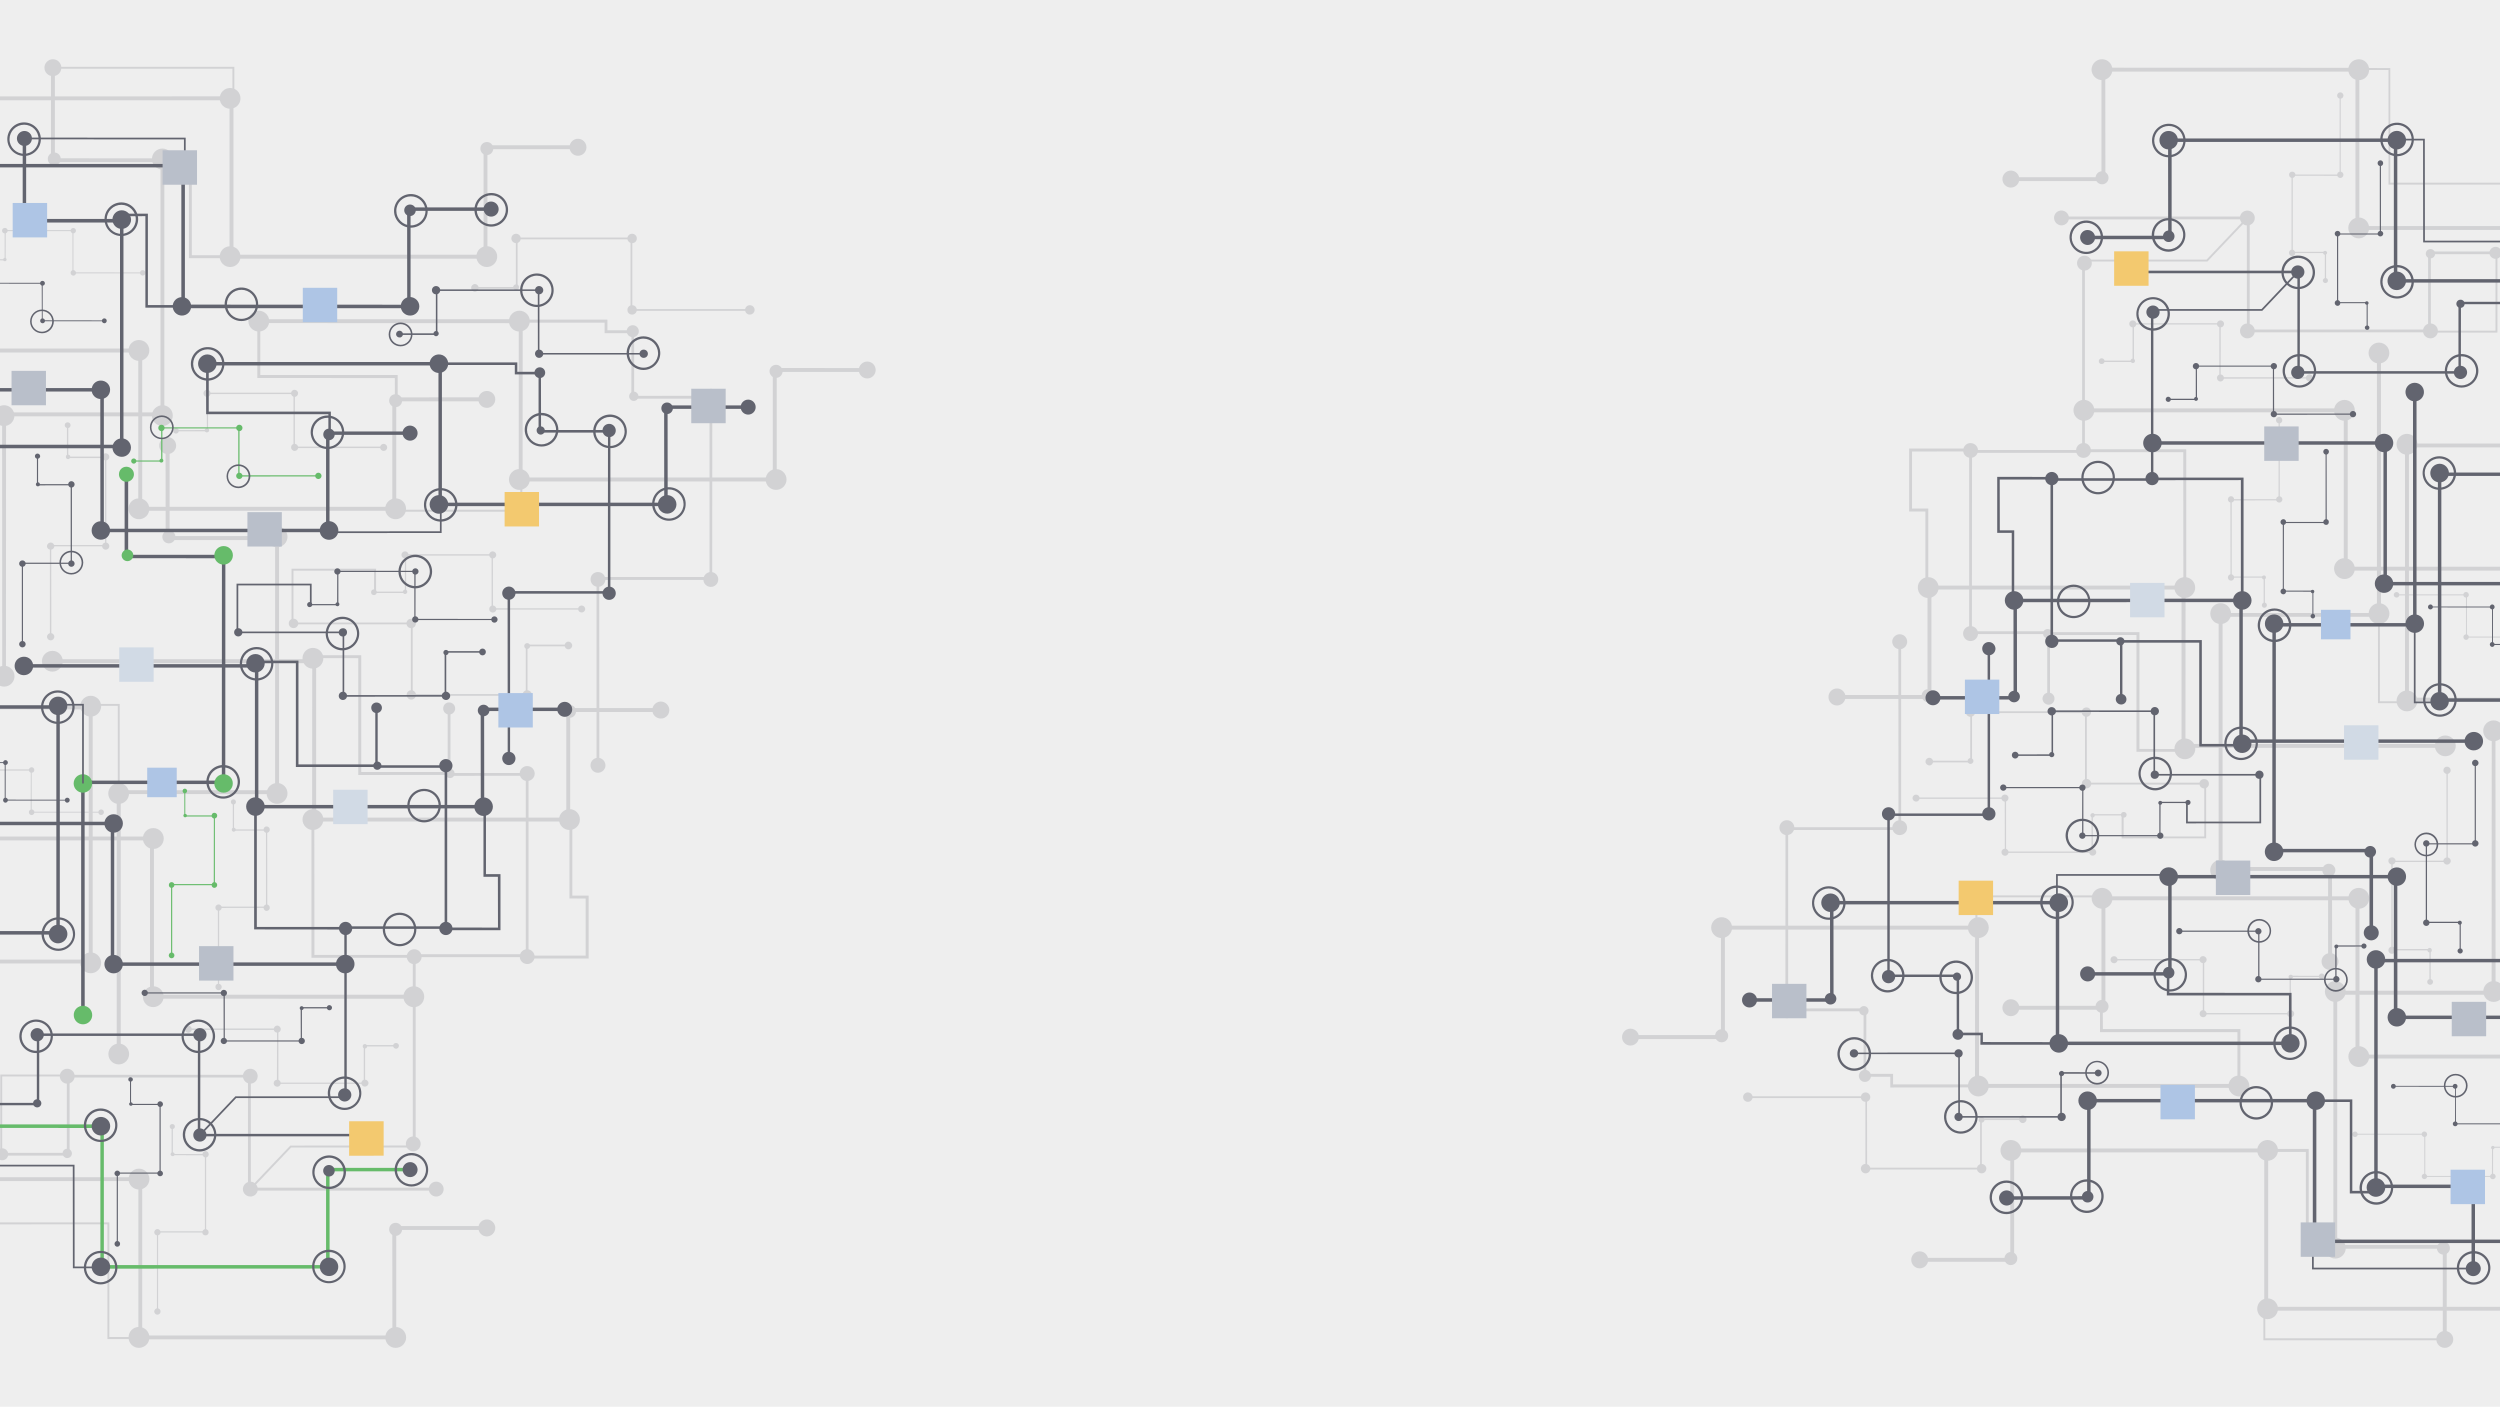 <svg xmlns="http://www.w3.org/2000/svg" viewBox="0 0 2600 1463"><path fill="#EEEEEE" d="M0 0h2600v1463H0z"/><g opacity=".2" fill="#62646F"><path d="M96.4 733.7V1002H-68.2v270.4h-4V998H92.3V737.8l-113.8-.1v-99.4l4-.1v95.5"/><path d="M94.4 990.5c5.9 0 10.8 4.9 10.8 10.9 0 5.9-4.9 10.8-10.8 10.8-6 0-10.9-4.9-10.9-10.8 0-6 4.9-10.9 10.9-10.9zm0-266.9c5.9 0 10.8 4.8 10.8 10.8s-4.9 10.9-10.8 10.9c-6 0-10.9-4.9-10.9-10.9s4.9-10.8 10.9-10.8zm76.5-558.9V433H6.3l-.1 270.3H2.3l-.1-274.4h164.7V168.7L53 168.6V69.1l4.1.1v95.4"/><path d="M4.3 692.4c5.9 0 10.8 4.8 10.8 10.9 0 5.9-4.9 10.8-10.8 10.8s-10.9-4.9-10.8-10.8c-.1-6 4.8-10.9 10.8-10.9zm-.1-271c6 0 10.8 4.9 10.8 10.9s-4.9 10.8-10.8 10.8-10.9-4.9-10.9-10.9c.1-5.9 5-10.8 10.9-10.8zM55 61.6c4.9 0 8.8 4 8.8 8.8 0 4.9-3.9 8.8-8.8 8.8-4.8 0-8.8-3.9-8.8-8.8 0-4.8 4-8.8 8.8-8.8zm113.9 359.8c6.1 0 10.8 4.9 10.8 10.8 0 6-4.8 10.9-10.8 10.9-5.9 0-10.9-4.9-10.9-10.9 0-5.9 5-10.8 10.9-10.8zm0-266.9c6 0 10.8 4.9 10.8 10.9s-4.8 10.9-10.8 10.9-10.9-4.9-10.9-10.9c0-6.1 4.9-10.9 10.9-10.9zm-112.4 4.1c3.7 0 6.7 3 6.7 6.7s-3 6.8-6.7 6.8c-3.9 0-6.8-3.1-6.8-6.8s3-6.8 6.8-6.7zm233.7 398.9v268.4l-164.6-.1v270.4h-4.2V821.8h164.7V561.7H172.3l-.1-99.6 4.2-.1v95.5"/><path d="M123.5 1085.3c5.9 0 10.8 4.9 10.8 10.9s-4.9 10.8-10.8 10.8c-6 0-10.8-4.8-10.8-10.8 0-6 4.8-10.8 10.8-10.9zm0-270.9c5.9 0 10.7 4.8 10.7 10.8 0 5.9-4.8 10.9-10.7 10.9-6 0-10.9-4.9-10.9-10.9s4.9-10.9 10.9-10.8zm50.8-359.8c4.9 0 8.9 3.9 8.9 8.9 0 4.8-4 8.7-8.9 8.7-4.8 0-8.7-3.9-8.7-8.7-.1-5 3.9-8.9 8.7-8.9zm113.9 359.7c6 0 10.8 4.8 10.8 10.9 0 5.9-4.8 10.8-10.8 10.8s-10.9-4.9-10.9-10.8c0-6 4.8-10.8 10.9-10.9zm0-266.9c6 0 10.8 4.8 10.8 10.8 0 5.9-4.8 10.9-10.8 10.9s-10.9-5-10.9-10.9 4.8-10.8 10.9-10.8zm-112.6 4.1c3.7 0 6.8 3.1 6.8 6.8s-3 6.8-6.8 6.8c-3.7 0-6.8-3-6.8-6.8.1-3.7 3.1-6.8 6.8-6.8zm332 723.6l.1 4h-95.6v113.8H143.9v-164.6h-270.4v-4h274.4v164.6h260.2l-.1-113.8"/><path d="M155.4 1226.2c0 6-4.8 10.9-10.9 10.9-6 0-10.8-4.9-10.8-10.8 0-6 4.8-10.9 10.8-10.9 6 0 10.9 4.9 10.9 10.8zm359.7 50.8c0 4.9-4 8.9-8.8 8.9-4.9 0-8.8-4-8.8-8.9 0-4.7 3.9-8.8 8.8-8.8 4.8 0 8.8 4.1 8.8 8.8zm-359.7 113.9c0 6-4.8 10.8-10.9 10.9-6.1 0-10.8-4.9-10.8-10.9s4.7-10.9 10.8-10.9 10.9 5 10.9 10.9zm267 0c0 6-4.9 10.9-10.9 10.9-6.1 0-10.8-4.9-10.8-10.9 0-5.9 4.8-10.8 10.8-10.8 5.9-.1 10.8 4.8 10.9 10.8zm-4.2-112.4c0 3.7-3 6.8-6.7 6.8-3.8 0-6.8-3.1-6.8-6.8 0-3.8 3-6.8 6.8-6.8 3.7 0 6.7 3 6.7 6.8zm89.5-865.3v4.2h-95.6v113.8H143.8V366.6h-270.3l-.1-4.1h274.5v164.6H408V413.3"/><path d="M155.3 364.5c0 5.9-4.8 10.8-10.8 10.8s-10.9-4.9-10.9-10.8c0-6.1 4.8-10.9 10.9-10.9s10.8 4.9 10.8 10.9zm359.8 50.8c0 4.9-4 8.9-8.8 8.9-4.9 0-8.8-3.9-8.8-8.8s3.9-8.8 8.8-8.8c4.8-.1 8.8 3.8 8.8 8.7zM155.3 529.2c0 5.9-4.7 10.8-10.8 10.8s-10.9-4.9-10.9-10.8c0-6.1 4.8-10.9 10.9-10.9 6 0 10.8 4.8 10.8 10.9zm267 0c0 5.9-4.9 10.8-10.8 10.8-6.1 0-10.9-4.9-10.9-10.8 0-6.1 4.8-10.9 10.9-10.9 5.9 0 10.8 4.8 10.8 10.9zm-4.1-112.6c0 3.8-3 6.8-6.7 6.8-3.9 0-6.8-3-6.8-6.8 0-3.7 3-6.7 6.8-6.7 3.7 0 6.7 3 6.7 6.7zm270.4 319.8l-.1 4.1H593v113.9H324.6l.1-164.7H54.5v-4.1h274.3v164.7h260.1V736.4"/><path d="M65.3 687.7c0 6-4.9 10.8-10.8 10.8-6 0-10.9-4.8-10.9-10.8s4.8-10.8 10.9-10.8c5.9-.1 10.8 4.7 10.8 10.8zm271-3.1c0 6-4.9 10.9-10.9 10.8-6 0-10.8-4.8-10.8-10.8s4.9-10.8 10.8-10.8c6 0 10.9 4.8 10.9 10.8zm359.8 53.9c0 4.9-3.9 8.8-8.8 8.8s-8.9-3.9-8.9-8.8 4-8.9 8.9-8.9c4.8.1 8.8 4 8.8 8.9zM336.3 852.3c0 6-4.9 10.9-10.9 10.9-5.9 0-10.8-4.9-10.8-10.9 0-5.9 4.9-10.8 10.8-10.8 6 0 10.9 4.9 10.9 10.8zm266.8 0c0 6-4.8 10.9-10.8 10.9s-10.9-4.9-10.9-10.9c0-5.9 4.9-10.8 10.9-10.8 6.1 0 10.8 4.9 10.8 10.8zm-4-112.5c0 3.7-3 6.8-6.7 6.7-3.7 0-6.8-3-6.8-6.8 0-3.7 3.1-6.7 6.7-6.7 3.7.1 6.8 3.1 6.8 6.8zm3.4-588.7v4l-95.6.1V269H238.7V104.3H-31.7v-4l274.5-.1v164.7h260.1V151.1"/><path d="M250.1 102.3c0 6-4.8 10.8-10.8 10.8-5.9 0-10.8-4.8-10.8-10.8s4.9-10.8 10.9-10.8 10.7 4.8 10.7 10.8zm359.8 50.9c0 4.8-3.9 8.8-8.8 8.8s-8.8-4-8.8-8.8c0-4.9 3.9-8.9 8.8-8.9s8.8 4 8.8 8.9zM250.1 266.9c0 6-4.8 10.8-10.8 10.8-5.9 0-10.9-4.9-10.8-10.8 0-6 4.9-10.8 10.8-10.8 6.1 0 10.8 4.8 10.8 10.8zm267 0c0 6-4.9 10.8-10.8 10.8-6 0-10.9-4.9-10.9-10.9s4.8-10.8 10.9-10.8c5.9.1 10.8 4.9 10.8 10.9zM513 154.5c0 3.7-2.9 6.8-6.7 6.8-3.7 0-6.8-3.1-6.7-6.8 0-3.8 3-6.8 6.8-6.8 3.7 0 6.6 3 6.6 6.8zm390.3 228.3v4h-95.5v113.9H539.5V336.1l-270.4-.1v-4h274.5l-.1 164.6h260.2V382.7"/><path d="M280 334c0 6-4.9 10.9-10.9 10.8-5.9 0-10.8-4.9-10.8-10.8 0-6 4.9-10.9 10.8-10.9 6 .1 10.9 5 10.9 10.9zm271 0c0 6-4.9 10.8-10.9 10.8s-10.9-4.9-10.8-10.8c0-6 4.9-10.9 10.9-10.9 6 .1 10.8 4.9 10.8 10.9zm359.7 50.8c0 4.9-4 8.8-8.7 8.8-4.9 0-8.9-3.9-8.9-8.8 0-4.8 4-8.8 8.9-8.8 4.8 0 8.7 4 8.7 8.8zM551 498.7c0 6-4.9 10.8-10.9 10.8s-10.8-4.9-10.8-10.8c0-6 4.9-10.9 10.9-10.9s10.8 4.9 10.8 10.9zm267 0c0 5.9-4.9 10.8-10.9 10.8s-10.9-4.9-10.8-10.8c0-6 4.9-10.9 10.8-10.8 6-.1 10.9 4.8 10.9 10.8zm-4.1-112.5c0 3.8-3.1 6.8-6.7 6.8-3.8 0-6.8-3.1-6.9-6.9 0-3.7 3-6.7 6.9-6.7 3.6 0 6.6 3 6.7 6.8zM591.7 670.4v1.8h-43.1v51.4H427.3v-74.3H305.2v-1.9h124v74.4h117.6v-51.4"/><path d="M310.2 648.4c0 2.7-2.2 4.9-5 4.8-2.7 0-4.9-2.1-4.9-4.9 0-2.7 2.2-4.8 4.9-4.9 2.8.1 5 2.2 5 5zm122.3 0c0 2.7-2.1 4.9-4.9 4.9-2.7 0-4.8-2.1-4.9-4.9 0-2.8 2.2-4.9 4.9-4.9 2.9 0 5 2.1 4.9 4.9zm162.6 22.9c0 2.2-1.8 4-4 4s-3.9-1.8-3.9-4 1.7-4 3.9-4c2.1 0 4 1.9 4 4zm-162.5 51.4c0 2.7-2.1 4.9-4.9 4.9-2.7 0-4.8-2.2-4.8-4.9s2.2-4.9 4.9-4.9c2.6.1 4.8 2.2 4.8 4.9zm120.6 0c0 2.7-2.3 4.9-4.9 4.9-2.7 0-4.9-2.2-4.9-4.9s2.2-4.9 4.9-4.9c2.6.1 4.9 2.2 4.9 4.9zm-1.9-50.8c0 1.7-1.4 3-3 3-1.7 0-3.1-1.3-3.1-3s1.3-3.1 3.1-3.1c1.7.1 3 1.4 3 3.1zm-58-371.6v-1.8h43.2V247h121.1v74.4h122.1v1.9H655.8v-74.4H538.3v51.4"/><path d="M774.9 322.3c0-2.8 2.2-4.9 4.9-4.9s5 2.1 5 4.9c0 2.7-2.3 4.9-5 4.9s-4.9-2.1-4.9-4.9zm-122.4 0c0-2.8 2.1-4.9 4.9-4.9 2.7 0 4.9 2.1 4.9 4.9 0 2.7-2.2 4.9-4.9 4.9-2.8 0-4.9-2.1-4.9-4.9zM490 299.4c0-2.2 1.8-4 3.9-4s3.9 1.8 3.9 4-1.8 4-3.9 4-3.9-1.8-3.9-4zM652.5 248c0-2.7 2.1-4.9 4.9-4.9 2.7 0 4.9 2.2 4.9 4.9 0 2.8-2.2 4.9-4.9 4.9-2.8-.1-4.9-2.2-4.9-4.9zm-120.7 0c0-2.7 2.2-4.9 4.9-4.9s4.9 2.2 4.9 4.9c0 2.8-2.2 4.9-4.9 4.9-2.6-.1-4.9-2.2-4.9-4.9zm1.9 50.7c0-1.6 1.4-3 3-3 1.8 0 3.1 1.3 3.1 3s-1.4 3.1-3.1 3.1c-1.6 0-2.9-1.4-3-3.1zM1.3 1201.8v-2.8h68.2v-81.2h191.4v117.4h192.7v3H257.9v-117.6H72.4v81.2"/><path d="M445.9 1236.6c0-4.2 3.5-7.7 7.7-7.7 4.3 0 7.8 3.6 7.8 7.8 0 4.3-3.4 7.7-7.7 7.7-4.3 0-7.8-3.4-7.8-7.8zm-193.3.1c0-4.2 3.5-7.8 7.8-7.8 4.2 0 7.7 3.6 7.7 7.8 0 4.3-3.4 7.7-7.7 7.7-4.3 0-7.8-3.5-7.8-7.7zM-4 1200.4c0-3.4 2.7-6.2 6.2-6.2s6.4 2.8 6.4 6.2c0 3.4-2.8 6.3-6.4 6.3-3.4 0-6.2-2.9-6.2-6.3zm256.6-81.2c0-4.3 3.4-7.7 7.7-7.7 4.3 0 7.7 3.4 7.7 7.7 0 4.3-3.4 7.8-7.7 7.8-4.2 0-7.6-3.5-7.7-7.8zm-190.4 0c0-4.3 3.5-7.7 7.7-7.7 4.3 0 7.8 3.4 7.8 7.7 0 4.3-3.4 7.8-7.8 7.8-4.2 0-7.7-3.5-7.7-7.8zm2.9 80.3c0-2.7 2.1-4.8 4.8-4.8 2.7 0 4.9 2.2 4.9 4.8 0 2.8-2.2 4.9-4.9 4.9-2.6 0-4.8-2.2-4.8-4.9zm400.5-463.7h2.9v68.1h81.2v191.5H432.3v192.7h-3V992.4h117.5V806.8l-81.2.1"/><path d="M429.8 1181.9c4.2 0 7.7 3.4 7.7 7.7 0 4.3-3.5 7.8-7.7 7.8-4.3 0-7.8-3.5-7.7-7.8 0-4.2 3.4-7.7 7.7-7.7zm1-194.7c4.3 0 7.7 3.4 7.7 7.7s-3.4 7.7-7.8 7.8c-4.2 0-7.6-3.4-7.7-7.8.1-4.3 3.5-7.7 7.8-7.7zM467 730.5c3.5 0 6.4 2.8 6.4 6.3s-2.9 6.3-6.4 6.3c-3.4 0-6.1-2.8-6.1-6.3s2.7-6.3 6.1-6.3zm81.3 256.7c4.2 0 7.7 3.4 7.7 7.7s-3.5 7.8-7.7 7.7c-4.2 0-7.8-3.4-7.7-7.7-.1-4.3 3.4-7.8 7.7-7.7zm0-190.5c4.3 0 7.7 3.4 7.8 7.8 0 4.3-3.5 7.7-7.8 7.8-4.2 0-7.8-3.5-7.8-7.8 0-4.4 3.5-7.8 7.8-7.8zm-80.3 2.9c2.7 0 4.8 2.1 4.8 4.8s-2.1 4.9-4.8 4.8c-2.7 0-4.9-2.1-4.9-4.8.1-2.7 2.2-4.8 4.9-4.8zm188.7-456.1h2.8v68.2l81.3-.1-.1 191.5H623.2l.1 192.8h-2.9V600.1h117.5V414.6h-81.3"/><path d="M621.9 788.1c4.2 0 7.7 3.5 7.8 7.8 0 4.3-3.5 7.7-7.8 7.8-4.3 0-7.8-3.5-7.8-7.8.1-4.3 3.4-7.8 7.8-7.8zm0-193.2c4.2 0 7.7 3.4 7.7 7.7 0 4.2-3.5 7.8-7.7 7.7-4.3 0-7.7-3.4-7.7-7.7-.1-4.3 3.3-7.7 7.7-7.7zm36.2-256.7c3.4 0 6.3 2.8 6.3 6.3 0 3.4-2.9 6.2-6.3 6.2-3.5 0-6.3-2.8-6.4-6.2.1-3.5 2.9-6.3 6.4-6.3zm81.2 256.7c4.3 0 7.7 3.4 7.7 7.7s-3.4 7.8-7.8 7.8c-4.2 0-7.7-3.5-7.7-7.7.1-4.4 3.5-7.8 7.8-7.8zm0-190.5c4.3 0 7.7 3.4 7.7 7.7 0 4.3-3.4 7.7-7.7 7.7s-7.8-3.5-7.8-7.8c0-4.1 3.5-7.6 7.8-7.6zm-80.2 2.9c2.7 0 4.9 2.2 4.9 4.8 0 2.7-2.2 4.9-4.9 4.9-2.6 0-4.8-2.2-4.8-4.9 0-2.6 2.1-4.7 4.8-4.8zm-480.6 763.9h1.3v29l34.6-.1v81.7h-50v82.2h-1.2v-83.5h49.9v-79l-34.6-.1"/><path d="M163.7 1360.6c1.9 0 3.3 1.5 3.3 3.4 0 1.7-1.4 3.3-3.3 3.3-1.8 0-3.3-1.6-3.3-3.3 0-1.8 1.5-3.4 3.3-3.4zm0-82.4c1.9 0 3.3 1.6 3.3 3.4s-1.4 3.2-3.3 3.2c-1.8 0-3.3-1.5-3.3-3.2 0-1.8 1.5-3.4 3.3-3.4zm15.5-109.2c1.5 0 2.7 1.2 2.7 2.6s-1.3 2.6-2.7 2.7c-1.5 0-2.7-1.2-2.7-2.7s1.2-2.7 2.7-2.6zm34.5 109.2c1.9 0 3.3 1.6 3.3 3.4s-1.4 3.2-3.3 3.2-3.3-1.4-3.3-3.2c.1-1.8 1.5-3.4 3.3-3.4zm.1-81.1c1.8 0 3.3 1.5 3.3 3.3s-1.4 3.4-3.3 3.4c-1.8 0-3.2-1.6-3.2-3.4-.1-1.8 1.3-3.3 3.2-3.3zm-34.2 1.3c1.1 0 2.1.8 2 2 0 1.1-.9 2-2 2-1.2 0-2.2-.8-2.2-2 .1-1.2 1-2 2.2-2zm62.5-364.8h1.3v29h34.5l.1 81.6-50.1.1v82.1h-1.3v-83.5h50v-79h-34.5"/><path d="M227.3 1023.1c1.8 0 3.3 1.5 3.3 3.3s-1.5 3.4-3.3 3.4c-1.9 0-3.3-1.6-3.3-3.4 0-1.9 1.3-3.4 3.3-3.3zm0-82.5c1.8 0 3.3 1.5 3.3 3.3s-1.5 3.3-3.3 3.3c-1.9 0-3.3-1.5-3.3-3.3 0-1.7 1.3-3.2 3.3-3.3zm15.4-109.3c1.5 0 2.7 1.2 2.7 2.7s-1.2 2.7-2.7 2.7c-1.4 0-2.6-1.2-2.6-2.7 0-1.5 1.1-2.7 2.6-2.7zm34.6 109.4c1.9 0 3.3 1.5 3.3 3.3s-1.4 3.3-3.3 3.4c-1.8 0-3.2-1.6-3.2-3.4-.1-1.8 1.3-3.4 3.2-3.3zm0-81.2c1.9 0 3.3 1.6 3.3 3.4 0 1.7-1.4 3.3-3.3 3.3-1.8 0-3.2-1.6-3.2-3.3-.1-1.8 1.3-3.5 3.2-3.4zm-34.2 1.3c1.1 0 2.1.9 2.1 2.1 0 1.2-1 2-2.1 2.1-1.1 0-2.1-.9-2.1-2.1 0-1.3 1-2.1 2.1-2.1zM69.6 441.7H71v33.2h39.6v93.3H53.3l.1 94h-1.5v-95.4h57.4l-.1-90.4H69.6"/><path d="M52.7 658.4c2.1 0 3.8 1.7 3.8 3.8s-1.7 3.8-3.8 3.8c-2 0-3.9-1.7-3.8-3.8 0-2.1 1.8-3.8 3.8-3.8zm0-94.2c2.1 0 3.8 1.7 3.8 3.8s-1.7 3.7-3.9 3.7c-2 0-3.8-1.6-3.8-3.7.1-2.1 1.9-3.8 3.9-3.8zm17.7-125c1.7 0 3 1.3 3 3 0 1.8-1.3 3-3 3s-3.1-1.3-3.1-3c0-1.8 1.3-3 3.1-3zm39.5 125c2.1 0 3.8 1.6 3.8 3.8 0 2.1-1.7 3.7-3.8 3.7-2 0-3.7-1.6-3.7-3.7s1.7-3.8 3.7-3.8zm0-92.8c2.1 0 3.8 1.7 3.8 3.7 0 2.1-1.7 3.8-3.8 3.8-2 0-3.7-1.7-3.7-3.9 0-1.8 1.6-3.6 3.7-3.6zm-39.1 1.4c1.3 0 2.4 1 2.3 2.3 0 1.3-1 2.4-2.3 2.4s-2.3-1-2.3-2.4c-.1-1.3 1-2.3 2.3-2.3zm341.5 614.1v1.4h-32.6v38.9H288l.1-56.1h-92.3v-1.5h93.7v56.3h88.8v-39"/><path d="M199.5 1070.4c0 2-1.7 3.7-3.7 3.7-1.9 0-3.7-1.6-3.7-3.7 0-2 1.7-3.7 3.7-3.7s3.7 1.6 3.7 3.7zm92.5 0c0 2-1.6 3.6-3.6 3.6-2.1 0-3.7-1.6-3.7-3.7s1.6-3.7 3.7-3.7c1.9 0 3.6 1.7 3.6 3.8zm122.9 17.2c0 1.6-1.4 3.1-3 3.1-1.7 0-3.1-1.4-3.1-3.1 0-1.6 1.4-3 3.1-2.9 1.6 0 3 1.2 3 2.9zM292 1126.5c0 2-1.6 3.7-3.7 3.7-2 0-3.7-1.6-3.7-3.6 0-2.1 1.6-3.7 3.7-3.7 2-.1 3.7 1.6 3.7 3.6zm91.2 0c0 2-1.7 3.6-3.7 3.6s-3.7-1.6-3.7-3.6c0-2.1 1.6-3.7 3.7-3.7 2 0 3.7 1.6 3.7 3.7zm-1.4-38.4c0 1.4-1 2.4-2.2 2.4-1.3 0-2.4-1.1-2.4-2.4s1-2.3 2.3-2.3c1.2 0 2.3 1 2.3 2.3zm6.6-471.4v-1.4H421l.1-38.9h91.5l.1 56.2H605l-.1 1.4h-93.6v-56.2h-88.9v38.9"/><path d="M601.2 633.4c0-2.1 1.7-3.7 3.7-3.7 1.9 0 3.7 1.6 3.7 3.7 0 2-1.7 3.6-3.7 3.6s-3.7-1.6-3.7-3.6zm-92.4 0c0-2.1 1.6-3.7 3.7-3.7 2 0 3.7 1.7 3.7 3.8 0 2-1.7 3.6-3.7 3.6-2.2-.1-3.8-1.7-3.7-3.7zm-122.9-17.5c0-1.6 1.3-3 3-3 1.6 0 3 1.3 3 3s-1.4 3-3 3c-1.7 0-3.1-1.3-3-3zm122.8-38.8c0-2 1.6-3.7 3.7-3.7 2 0 3.7 1.7 3.7 3.7 0 2.1-1.7 3.7-3.7 3.7-2.1 0-3.6-1.7-3.7-3.7zm-91.2-.1c0-2 1.7-3.6 3.7-3.6 2.1 0 3.7 1.6 3.7 3.7s-1.5 3.7-3.7 3.7c-2 0-3.7-1.7-3.7-3.8zm1.5 38.5c0-1.3 1-2.3 2.2-2.3 1.3 0 2.4 1 2.4 2.2 0 1.3-1 2.3-2.4 2.4-1.2 0-2.2-1-2.2-2.3zM-20.6 270.7l-.1-1.1H4.8v-30.3h71.6v43.9l72.1.1v1H75.3v-43.9H6l-.1 30.4"/><path d="M145.6 283.7c0-1.5 1.3-2.9 2.8-2.8 1.6 0 2.9 1.3 2.9 2.8 0 1.6-1.3 2.9-2.9 2.9-1.5 0-2.8-1.2-2.8-2.9zm-72.2 0c0-1.5 1.2-2.8 2.8-2.8 1.5 0 2.8 1.3 2.9 2.9 0 1.6-1.3 2.9-2.9 2.9-1.5-.1-2.8-1.4-2.8-3zm0-43.8c0-1.6 1.3-2.8 2.8-2.8s2.8 1.2 2.8 2.8-1.3 2.8-2.8 2.8c-1.5 0-2.8-1.3-2.8-2.8zm-71.3 0c0-1.6 1.3-2.8 3-2.9 1.5 0 2.9 1.2 2.9 2.9 0 1.6-1.3 2.8-2.9 2.9-1.7-.1-3-1.3-3-2.9zm1.2 30c0-1 .7-1.8 1.8-1.8.9 0 1.8.8 1.8 1.8s-.9 1.8-1.8 1.8c-1.1 0-1.8-.9-1.8-1.8zM-64 831.7v-1.1h25.5v-30.4H33v44h72.2v1H31.9l.1-43.8h-69.4v30.3"/><path d="M102.3 844.7c0-1.6 1.2-2.9 2.9-2.9 1.6 0 2.9 1.3 2.9 2.8 0 1.6-1.3 3-2.9 3-1.7.1-2.9-1.2-2.9-2.9zm-72.3 0c0-1.6 1.3-2.8 2.9-2.9 1.6 0 2.9 1.3 2.9 2.9 0 1.6-1.3 3-2.9 3s-2.9-1.3-2.9-3zm0-43.8c0-1.6 1.3-3 2.8-3 1.6 0 2.9 1.3 2.9 3 0 1.5-1.3 2.8-2.9 2.8-1.5 0-2.8-1.3-2.8-2.8zm152.4-352.3l.1-1.3 32.6-.1-.1-38.8h91.7v56.1H399v1.5h-93.8v-56.2h-88.8v38.8"/><path d="M395.3 465.3c0-2 1.6-3.7 3.7-3.7 2 0 3.7 1.7 3.7 3.7 0 2.1-1.7 3.7-3.7 3.7-2.1-.1-3.7-1.7-3.7-3.7zm-92.6-.1c0-2 1.6-3.6 3.7-3.6 2 0 3.7 1.7 3.7 3.7 0 2.1-1.7 3.7-3.7 3.7s-3.7-1.7-3.7-3.8zm-122.8-17.3c0-1.5 1.4-3 3.1-2.9 1.6 0 3 1.4 3 3s-1.3 3-3 3c-1.7-.1-3.1-1.5-3.1-3.1zM302.7 409c0-2 1.6-3.7 3.7-3.6 2 0 3.7 1.7 3.6 3.6 0 2.1-1.6 3.8-3.6 3.7-2 .1-3.7-1.6-3.7-3.7zm-91.1 0c0-2 1.6-3.7 3.7-3.7s3.7 1.7 3.7 3.7c0 2.1-1.6 3.8-3.7 3.8s-3.7-1.7-3.7-3.8zm1.3 38.5c0-1.3 1.1-2.4 2.3-2.4 1.3 0 2.3 1 2.3 2.4 0 1.2-1 2.2-2.3 2.2-1.2.1-2.3-.9-2.3-2.2zm217.6 587v4.2l-274.5-.1V874h-260.1v113.8h-99.6v-4h95.5V870h268.3v164.5"/><path d="M419.5 1036.6c0-6 4.9-10.9 10.9-10.9 5.9 0 10.8 4.9 10.8 10.9 0 5.9-4.9 10.9-10.8 10.9s-10.9-4.9-10.9-10.9zm-270.9 0c0-6 4.8-10.9 10.8-10.9s10.9 4.9 10.8 10.8c0 6-4.9 10.9-10.9 10.9-5.9.1-10.7-4.8-10.7-10.8zm0-164.6c0-6 4.8-10.9 10.8-10.8 6 0 10.9 4.9 10.9 10.9 0 5.9-4.9 10.9-10.8 10.8-6.1 0-10.9-5-10.9-10.9zm282.2 319.3v2.1h-128l-41.8 44-1.5-1.5 42.4-44.5m241.3-692.7v33.5H416.1v-2.1h125v-31.4M430.8 993.1v3H323.9V852.3h3l.1 140.8m-87.6-727.7l-.1 3.1h-42.8V161.4h-26.9v-3h29.9v107M413.6 390v26.6h-2.9l-.1-23.4-143-.1v-59l3.1-.1v56m197.4 412.9v3l-95.5.1V684.5l-47.2-.1v-3h50.3v121.5m15.4-211.4v24.4H389v-22.4h-83.8v54.8h-2v-56.8m-158.7 799v2.1h-32.8v-119.3l-182 .1v-2.1h184v119.2m-43.8-273v2H2.3v82.3h-2v-84.3m124.2-385.4v93.1h-2v-91.1H94.4v-2M243.7 69.5v32.8h-2V71.5H55v-2m604.2 274v3h-30.4v-10.9h-88.6v-3.2h91.5v11.1m-19.5 587.9v65.5h-62.4v-3.1h59.3v-59.3l-16.9-.1v-79.3h3v76.3"/></g><path fill="#62646F" d="M62.2 733.5V972H-84.1v240.2h-3.6V968.3H58.6V737.1H-42.6v-88.5h3.6l.1 84.9"/><path fill="#62646F" d="M60.4 961.7c5.3 0 9.7 4.3 9.7 9.7 0 5.3-4.4 9.6-9.7 9.7-5.3 0-9.6-4.4-9.7-9.7.1-5.4 4.4-9.7 9.7-9.7zm0-237.2c5.3 0 9.7 4.3 9.6 9.6 0 5.3-4.3 9.6-9.6 9.6s-9.6-4.3-9.6-9.6c-.1-5.3 4.3-9.6 9.6-9.6zm68-496.8v238.5H-17.9v240.2h-3.6V462.5h146.3V231.4H23.6v-88.6h3.6v84.9"/><path fill="#62646F" d="M25.4 136.2c4.3 0 7.9 3.5 7.8 7.8 0 4.3-3.4 7.8-7.8 7.8-4.3 0-7.8-3.5-7.8-7.8 0-4.2 3.5-7.8 7.8-7.8zm101.2 319.7c5.3 0 9.6 4.3 9.6 9.6s-4.3 9.7-9.6 9.6c-5.3 0-9.7-4.3-9.6-9.6-.1-5.2 4.3-9.6 9.6-9.6zm0-237.2c5.3 0 9.6 4.3 9.7 9.7 0 5.3-4.4 9.6-9.7 9.7-5.3 0-9.6-4.4-9.7-9.7.1-5.4 4.4-9.7 9.7-9.7zm-99.9 3.6c3.3 0 5.9 2.7 5.9 6.1 0 3.3-2.7 6-6 6s-6-2.8-6-6c.1-3.4 2.7-6 6.1-6.1zM234.4 577l-.1 238.4H88l.1 240.3h-3.7V811.8h146.3l.1-231.2-101.2-.1V492h3.7v85"/><path fill="#66bb6a" d="M86.3 1046c5.3 0 9.6 4.3 9.6 9.7 0 5.3-4.3 9.6-9.6 9.6s-9.6-4.3-9.6-9.6c-.1-5.3 4.2-9.7 9.6-9.7zm-.1-240.8c5.3 0 9.7 4.3 9.6 9.6 0 5.3-4.3 9.6-9.6 9.6s-9.6-4.3-9.6-9.6c0-5.4 4.4-9.7 9.6-9.6zm45.2-319.8c4.3 0 7.9 3.5 7.9 7.9 0 4.3-3.5 7.8-7.9 7.8-4.2 0-7.7-3.5-7.7-7.8 0-4.4 3.4-7.9 7.7-7.9zm101.1 319.8c5.4 0 9.7 4.3 9.6 9.6 0 5.3-4.2 9.6-9.6 9.6-5.3 0-9.6-4.3-9.6-9.6s4.4-9.7 9.6-9.6zm.1-237.3c5.4 0 9.6 4.3 9.6 9.6s-4.3 9.7-9.7 9.7c-5.3 0-9.6-4.3-9.6-9.6 0-5.4 4.4-9.7 9.7-9.7zm-100 3.6c3.3 0 6.1 2.8 6 6 0 3.4-2.8 6.1-6 6.1-3.4 0-6.1-2.7-6.1-6.1.1-3.2 2.8-6 6.1-6zm295.1 643.1v3.6h-85l.1 101.1-238.4.1v-146.3l-240.3-.1v-3.6H108v146.3h231.1v-101.1"/><path fill="#62646F" d="M114.6 1171.2c0 5.3-4.3 9.6-9.7 9.7-5.3 0-9.6-4.4-9.6-9.6 0-5.3 4.3-9.7 9.7-9.7 5.3 0 9.6 4.3 9.6 9.6zm319.7 45.2c0 4.3-3.5 7.9-7.8 7.8-4.3 0-7.8-3.5-7.8-7.8 0-4.2 3.5-7.8 7.8-7.8 4.3-.1 7.7 3.5 7.8 7.8zm-319.7 101.1c0 5.3-4.3 9.6-9.7 9.7-5.3 0-9.6-4.4-9.6-9.6 0-5.3 4.3-9.7 9.7-9.7 5.3 0 9.6 4.3 9.6 9.6zm237.2 0c0 5.3-4.3 9.7-9.6 9.6-5.4 0-9.6-4.3-9.6-9.6s4.2-9.6 9.6-9.6c5.3 0 9.6 4.3 9.6 9.6zm-3.7-99.9c0 3.3-2.7 6-6 6-3.4 0-6-2.7-6-6 0-3.4 2.7-6 6-6 3.4 0 6 2.7 6 6zm79.6-768.9v3.6h-85v101.2H104.4l-.1-146.3h-240.2v-3.6H108v146.3h231.1V448.7"/><path fill="#62646F" d="M114.5 405.4c0 5.3-4.2 9.6-9.6 9.6-5.3 0-9.7-4.3-9.6-9.6 0-5.4 4.3-9.7 9.6-9.6 5.4 0 9.7 4.3 9.6 9.6zm319.8 45.1c0 4.3-3.5 7.8-7.8 7.8s-7.9-3.5-7.9-7.9c0-4.3 3.5-7.8 7.8-7.8 4.4.1 7.9 3.6 7.9 7.9zM114.5 551.7c0 5.3-4.2 9.6-9.6 9.6-5.3 0-9.7-4.3-9.6-9.6 0-5.4 4.3-9.7 9.6-9.6 5.4-.1 9.7 4.3 9.6 9.6zm237.4 0c0 5.4-4.4 9.7-9.7 9.7-5.4 0-9.7-4.3-9.7-9.7s4.2-9.6 9.7-9.7c5.3 0 9.6 4.4 9.7 9.7zm-3.8-100c0 3.4-2.6 6.1-5.9 6.1-3.4 0-6-2.7-6-6s2.6-6 6-6c3.3-.1 5.9 2.6 5.9 5.9zm240.3 284.2v3.6h-84.9l.1 101.2H265.1V694.3H24.9v-3.6h243.8v146.4H500l-.1-101.2"/><path fill="#62646F" d="M34.5 692.5c0 5.4-4.3 9.7-9.7 9.7s-9.6-4.3-9.6-9.6c0-5.4 4.3-9.6 9.7-9.6 5.3-.1 9.6 4.2 9.6 9.5zm240.8-2.7c0 5.3-4.3 9.7-9.6 9.6-5.3 0-9.7-4.3-9.6-9.6 0-5.3 4.3-9.6 9.6-9.6s9.6 4.3 9.6 9.6zm319.8 47.9c0 4.3-3.5 7.8-7.8 7.8s-7.8-3.5-7.8-7.8 3.5-7.8 7.8-7.8 7.8 3.5 7.8 7.8zM275.3 838.9c0 5.2-4.3 9.6-9.6 9.6s-9.7-4.3-9.7-9.7c0-5.3 4.4-9.6 9.6-9.6 5.4.1 9.8 4.4 9.7 9.7zm237.3 0c0 5.3-4.3 9.7-9.7 9.7-5.3 0-9.6-4.4-9.6-9.6 0-5.3 4.3-9.7 9.7-9.7 5.2 0 9.5 4.3 9.6 9.6zm-3.6-100c0 3.3-2.8 6-6.1 6s-6-2.7-6-6 2.7-6 6-6 6.1 2.7 6.1 6zm2.9-523.2v3.6H427v101.2H188.6V174.1H-51.6v-3.6h243.9v146.3l231.2.1-.1-101.2"/><path fill="#62646F" d="M198.9 172.3c0 5.4-4.3 9.7-9.7 9.7-5.2 0-9.7-4.3-9.6-9.6 0-5.3 4.3-9.6 9.7-9.6 5.2-.1 9.6 4.2 9.6 9.5zm319.7 45.2c0 4.3-3.5 7.8-7.8 7.8s-7.8-3.6-7.9-7.9c0-4.3 3.5-7.8 7.8-7.8 4.4 0 7.9 3.6 7.9 7.9zM198.8 318.6c0 5.4-4.3 9.6-9.6 9.6s-9.6-4.3-9.6-9.6 4.3-9.6 9.7-9.6c5.2 0 9.6 4.3 9.5 9.6zm237.3 0c0 5.3-4.3 9.7-9.6 9.6-5.3 0-9.7-4.3-9.7-9.7 0-5.2 4.3-9.6 9.6-9.6 5.3.1 9.7 4.4 9.7 9.7zm-3.7-99.9c0 3.3-2.7 6-6 6s-6-2.8-6-6c0-3.4 2.7-6 6-6 3.4 0 6.1 2.7 6 6zm346.9 202.9v3.6h-85l.1 101.2H456V380.1H215.7v-3.6h243.9v146.3h231.2l-.1-101.2"/><path fill="#62646F" d="M225.3 378.2c0 5.3-4.3 9.7-9.7 9.7-5.3 0-9.6-4.3-9.6-9.6s4.3-9.7 9.7-9.7c5.3.1 9.6 4.4 9.6 9.6zm240.8.1c0 5.2-4.2 9.6-9.6 9.6-5.3 0-9.7-4.3-9.7-9.7 0-5.3 4.4-9.6 9.6-9.6 5.5 0 9.8 4.4 9.7 9.7zm319.8 45.1c0 4.3-3.5 7.8-7.8 7.8s-7.8-3.5-7.8-7.8 3.5-7.8 7.8-7.8 7.8 3.5 7.8 7.8zM466.2 524.6c-.1 5.3-4.3 9.7-9.7 9.7-5.3 0-9.7-4.3-9.7-9.7 0-5.2 4.3-9.6 9.7-9.7 5.4 0 9.6 4.4 9.7 9.7zm237.3 0c0 5.3-4.4 9.6-9.6 9.6-5.4 0-9.7-4.3-9.7-9.7 0-5.3 4.2-9.6 9.6-9.6 5.3 0 9.7 4.4 9.7 9.7zm-3.7-100c0 3.3-2.7 6-6 6-3.4 0-6-2.7-6-6 0-3.4 2.6-6 6-6 3.3 0 5.9 2.7 6 6zM502.4 677.2v1.6h-38.3v45.7l-107.8.1v-66.1H247.8v-1.7H358v66.1h104.4v-45.7"/><path fill="#62646F" d="M252.1 657.6c0 2.4-1.9 4.3-4.3 4.3s-4.3-1.9-4.3-4.3 1.9-4.3 4.3-4.3c2.5 0 4.4 1.9 4.3 4.3zm108.8.1c0 2.4-1.9 4.3-4.3 4.3-2.5 0-4.4-1.9-4.3-4.3 0-2.5 1.9-4.3 4.3-4.3 2.5-.2 4.4 1.8 4.3 4.3zM505.3 678c0 2-1.5 3.6-3.5 3.6-1.9 0-3.5-1.6-3.5-3.5 0-2 1.6-3.6 3.5-3.6 2 0 3.5 1.6 3.5 3.5zm-144.4 45.7c0 2.4-1.9 4.3-4.3 4.3s-4.3-1.9-4.3-4.3 2-4.3 4.3-4.3c2.5 0 4.4 1.9 4.3 4.3zm107.3 0c0 2.4-2.1 4.4-4.3 4.3-2.4 0-4.5-1.9-4.5-4.3s2-4.3 4.5-4.4c2.2.1 4.3 2 4.3 4.4zm-1.7-45.1c0 1.5-1.2 2.7-2.7 2.7s-2.7-1.2-2.7-2.7 1.2-2.7 2.7-2.7c1.5 0 2.7 1.2 2.7 2.7zM415 348.3l-.1-1.6h38.4V301H561v66.1h108.5l-.1 1.6h-110l-.1-66.1H454.9v45.7"/><path fill="#62646F" d="M665.1 367.9c0-2.5 2-4.3 4.3-4.3 2.5 0 4.4 1.9 4.4 4.3 0 2.5-2 4.3-4.4 4.3-2.3 0-4.3-1.9-4.3-4.3zm-108.7 0c0-2.4 1.9-4.4 4.3-4.3 2.3 0 4.3 1.9 4.3 4.3s-2 4.3-4.3 4.3c-2.4 0-4.2-1.9-4.3-4.3zm-144.5-20.4c0-1.9 1.6-3.6 3.6-3.6 1.9 0 3.5 1.6 3.6 3.6 0 1.9-1.6 3.6-3.5 3.5-2.1 0-3.7-1.6-3.7-3.5zm144.5-45.7c0-2.4 1.9-4.4 4.3-4.3 2.3 0 4.3 1.9 4.3 4.3s-2 4.3-4.3 4.3c-2.4 0-4.3-1.9-4.3-4.3zm-107.2 0c0-2.4 1.9-4.3 4.3-4.3 2.5 0 4.4 2 4.3 4.3 0 2.5-1.9 4.3-4.3 4.3s-4.3-1.9-4.3-4.3zm1.6 45.1c0-1.5 1.3-2.6 2.7-2.7 1.5 0 2.8 1.2 2.8 2.7s-1.3 2.7-2.8 2.8c-1.4 0-2.7-1.3-2.7-2.8zm-473.1 802.6v-2.5h60.6v-72.2h170v104.4h171.4v2.6h-174l.1-104.4h-165v72.1"/><path fill="#62646F" d="M372.8 1180.4c0-3.7 3.1-6.9 6.9-6.9s6.9 3.2 6.9 6.9c0 3.8-3.1 6.9-6.9 6.9s-6.9-3-6.9-6.9zm-171.8 0c0-3.7 3.1-6.9 6.9-6.9 3.8 0 6.9 3.2 6.9 6.9 0 3.8-3.1 6.9-6.9 6.9-3.9 0-6.9-3-6.9-6.9zm0-104.3c0-3.8 3.1-6.9 6.9-6.9 3.8 0 6.9 3.1 6.9 6.9s-3.1 6.9-6.9 6.9c-3.9 0-6.9-3.1-6.9-6.9zm-169.2 0c0-3.8 3.1-6.9 6.9-6.9 3.8 0 6.9 3.1 6.9 6.9s-3 6.9-6.9 6.9c-3.8 0-6.9-3.1-6.9-6.9zm2.6 71.3c0-2.3 1.9-4.2 4.3-4.2 2.3 0 4.3 1.9 4.3 4.2 0 2.4-2 4.3-4.3 4.3-2.4 0-4.3-1.9-4.3-4.3zm355.9-412h2.5v60.5h72.3V966H360.6v171.3h-2.5V963.4h104.3V798.5h-72.1"/><path fill="#62646F" d="M358.5 1131.8c3.7 0 6.9 3.1 6.9 6.9s-3.2 6.9-6.9 6.9c-3.8 0-6.9-3.1-6.9-6.9s3.1-6.9 6.9-6.9zm.9-173.1c3.8 0 6.9 3.1 6.9 6.9 0 3.8-3.1 6.9-6.9 6.9-3.7 0-6.8-3.1-6.9-6.9 0-3.8 3-6.9 6.9-6.9zm32.2-228.1c3.1 0 5.6 2.5 5.6 5.5 0 3.1-2.5 5.5-5.6 5.5s-5.5-2.5-5.5-5.5c-.1-3 2.4-5.5 5.5-5.5zm72.1 228.1c3.8 0 6.9 3.1 6.9 6.9 0 3.8-3.1 6.9-6.9 6.9-3.7 0-6.8-3.1-6.9-6.9 0-3.8 3.2-6.9 6.9-6.9zm0-169.3c3.8 0 6.9 3.1 6.9 6.9 0 3.8-3.1 6.9-6.9 6.9-3.7 0-6.9-3.1-6.9-6.9 0-3.8 3.2-6.9 6.9-6.9zm-71.3 2.6c2.4 0 4.3 1.9 4.3 4.3s-1.9 4.3-4.4 4.3c-2.3 0-4.2-1.9-4.2-4.3.1-2.4 2-4.3 4.3-4.3zm167.7-405.3h2.5l.1 60.5h72.1v170.2H530.5v171.3H528l-.1-174 104.3.1.1-164.9h-72.2"/><path fill="#62646F" d="M529.2 781.9c3.9 0 6.9 3.1 6.9 6.9 0 3.8-3 6.9-6.9 6.9-3.7 0-6.8-3.1-6.9-6.9 0-3.8 3.1-7 6.9-6.9zm0-171.9c3.8 0 6.9 3.1 6.9 6.9 0 3.8-3.1 6.9-6.9 6.9-3.9 0-6.9-3.1-6.9-6.9 0-3.7 3.1-6.8 6.9-6.9zm32.2-228c3.1 0 5.6 2.5 5.6 5.6s-2.5 5.6-5.6 5.6-5.6-2.5-5.6-5.5c0-3.2 2.5-5.7 5.6-5.7zm72.1 228.1c3.9 0 6.9 3 6.9 6.9 0 3.8-3 6.9-6.9 6.9-3.8 0-6.9-3.1-6.9-6.9.1-3.9 3.2-6.9 6.9-6.9zm0-169.3c3.8 0 6.9 3.1 6.9 6.9s-3 6.9-6.9 6.9c-3.8 0-6.9-3.1-6.9-6.9s3.1-6.9 6.9-6.9zm-71.2 2.6c2.3 0 4.3 1.9 4.3 4.3s-2 4.3-4.3 4.3-4.2-1.9-4.2-4.4c-.1-2.3 1.8-4.2 4.2-4.2zm-427.1 678.9h1.1v25.7h30.8v72.6h-44.5v73h-1.2v-74.2h44.5v-70.2h-30.7"/><path fill="#62646F" d="M122 1290.6c1.6 0 2.9 1.3 2.9 3 0 1.6-1.2 3-2.9 3-1.6 0-2.9-1.3-2.9-3 0-1.6 1.3-3 2.9-3zm0-73.2c1.6 0 2.9 1.3 2.9 2.9s-1.3 2.9-3 2.9c-1.6 0-2.8-1.3-2.9-2.9.1-1.5 1.4-2.9 3-2.9zm13.7-97.1c1.3 0 2.5 1.1 2.5 2.3 0 1.3-1.1 2.3-2.5 2.3-1.3 0-2.3-1-2.3-2.3s1-2.3 2.3-2.3zm30.8 97.1c1.6 0 3 1.4 3 3s-1.3 2.9-3 2.9c-1.6 0-2.9-1.3-2.9-2.9s1.3-3 2.9-3zm0-72.1c1.6 0 3 1.4 3 3s-1.3 3-3 3c-1.6 0-2.8-1.4-2.8-3-.1-1.6 1.2-3 2.8-3zm-30.3 1.1c.9 0 1.8.7 1.8 1.8s-.9 1.8-1.8 1.8c-1.1 0-1.9-.7-1.9-1.8-.1-1 .8-1.7 1.9-1.8z"/><g fill="#66bb6a"><path d="M191.7 822.2h1V848h30.8v72.6h-44.4v73l-1.2-.1v-74.1h44.4l.1-70.2h-30.7"/><path d="M178.4 990.6c1.7 0 3 1.4 3 3s-1.2 3-3 3c-1.6 0-2.9-1.4-2.9-3 .1-1.6 1.3-3 2.9-3zm0-73.2c1.7 0 3 1.3 3 3 0 1.6-1.3 2.9-3 3-1.6 0-2.9-1.4-2.8-3 0-1.6 1.2-3 2.8-3zm13.8-97.2c1.3 0 2.4 1.1 2.4 2.4 0 1.3-1.1 2.4-2.4 2.4-1.3 0-2.4-1.1-2.3-2.4 0-1.4 1-2.4 2.3-2.4zm30.7 97.2c1.7 0 3 1.3 3 3 0 1.6-1.3 2.9-3 3-1.6 0-2.9-1.4-2.8-3 0-1.6 1.2-3 2.8-3zm0-72.1c1.7 0 3 1.3 3 3 0 1.6-1.3 2.9-3 3-1.6 0-2.9-1.4-2.8-3 0-1.7 1.2-3.1 2.8-3zm-30.4 1.1c1 0 1.9.7 1.9 1.8 0 1-.9 1.8-1.9 1.8-.9 0-1.8-.8-1.8-1.8s.8-1.8 1.8-1.8z"/></g><g fill="#62646F"><path d="M38.4 474h1.2v29.5h35.2v82.9H23.9v83.5h-1.2v-84.7h50.8v-80.5l-35.1.1"/><path d="M23.3 666.6c1.9 0 3.4 1.5 3.4 3.3 0 1.9-1.5 3.4-3.4 3.4-1.8 0-3.4-1.6-3.4-3.4 0-1.8 1.6-3.3 3.4-3.3zm0-83.8c1.9 0 3.4 1.5 3.4 3.4 0 1.8-1.5 3.3-3.4 3.3-1.8 0-3.4-1.5-3.4-3.3 0-1.9 1.6-3.4 3.4-3.4zM39 471.7c1.5 0 2.7 1.2 2.8 2.7 0 1.5-1.3 2.7-2.8 2.7s-2.7-1.2-2.7-2.7c0-1.5 1.2-2.7 2.7-2.7zm35.2 111.1c1.9 0 3.4 1.5 3.4 3.4 0 1.8-1.5 3.3-3.4 3.3-1.8 0-3.3-1.5-3.3-3.3 0-1.9 1.5-3.4 3.3-3.4zm0-82.4c1.9 0 3.4 1.5 3.4 3.3 0 1.9-1.5 3.4-3.4 3.4-1.8 0-3.3-1.6-3.3-3.4 0-1.8 1.5-3.3 3.3-3.3zm-34.8 1.2c1.2 0 2.1.9 2.1 2.1s-.9 2.1-2.1 2.1c-1.2 0-2.1-1-2.1-2.1 0-1.2 1-2 2.1-2.1z"/></g><g fill="#62646F"><path d="M342.9 1047.4v1.3H314v34.5h-81.4l-.1-49.9h-82v-1.3h83.3v50h79l-.1-34.6"/><path d="M153.8 1032.6c0 1.8-1.5 3.3-3.3 3.3s-3.3-1.5-3.3-3.3 1.5-3.3 3.3-3.3c1.9.1 3.3 1.5 3.3 3.3zm82.3.1c0 1.8-1.5 3.3-3.3 3.3s-3.3-1.5-3.3-3.3 1.5-3.3 3.3-3.3c1.8 0 3.3 1.5 3.3 3.3zm109.2 15.3c0 1.5-1.3 2.8-2.7 2.7-1.5 0-2.7-1.3-2.7-2.7 0-1.5 1.2-2.7 2.7-2.7 1.4.1 2.7 1.2 2.7 2.7zm-109.2 34.6c0 1.8-1.5 3.3-3.3 3.3s-3.3-1.5-3.3-3.3 1.5-3.3 3.3-3.3c1.8 0 3.3 1.5 3.3 3.3zm81 0c0 1.8-1.5 3.3-3.3 3.3-1.9 0-3.3-1.5-3.3-3.3s1.3-3.3 3.3-3.3c1.8 0 3.3 1.5 3.3 3.3zm-1.3-34.2c0 1.2-.9 2.1-2 2.1-1.2 0-2.1-1-2.1-2.1 0-1.2 1-2 2.1-2 1.1.1 2 .9 2 2z"/></g><g fill="#62646F"><path d="M321.6 629.5v-1.3h29l.1-34.6h81.5l-.1 50 82 .1v1.2h-83.2v-50h-79v34.6"/><path d="M510.9 644.3c0-1.9 1.5-3.3 3.3-3.3s3.3 1.5 3.3 3.3-1.5 3.3-3.3 3.3c-1.9 0-3.3-1.5-3.3-3.3zm-82.3 0c0-1.9 1.4-3.4 3.3-3.4 1.8 0 3.3 1.5 3.3 3.4 0 1.8-1.5 3.2-3.3 3.2-1.9 0-3.3-1.4-3.3-3.2zm-109.2-15.5c0-1.5 1.2-2.7 2.7-2.7s2.7 1.2 2.7 2.7-1.3 2.6-2.8 2.6c-1.4.1-2.6-1.1-2.6-2.6zm109.3-34.5c0-1.8 1.4-3.3 3.3-3.3 1.8 0 3.3 1.5 3.3 3.3s-1.5 3.3-3.3 3.3c-2 0-3.3-1.5-3.3-3.3zm-81.1 0c0-1.8 1.5-3.3 3.3-3.3s3.3 1.5 3.3 3.3-1.5 3.3-3.3 3.3-3.3-1.5-3.3-3.3zm1.3 34.1c0-1.1.9-2 2-2 1.2 0 2.1.9 2.1 2 0 1.2-1 2.1-2.1 2.1-1.2-.1-2-.9-2-2.1z"/></g><g fill="#62646F"><path d="M-41.8 322v-.9h22.6l.1-27h63.5v39l64.1.1v.9h-65l-.1-39-61.6-.1v27"/><path d="M106 333.6c0-1.4 1.1-2.5 2.5-2.5s2.5 1.1 2.5 2.5c0 1.5-1.1 2.6-2.5 2.6-1.4-.1-2.6-1.2-2.5-2.6zm-64.2 0c0-1.4 1-2.5 2.5-2.5 1.3 0 2.5 1.2 2.5 2.5 0 1.5-1.1 2.6-2.5 2.6-1.5-.1-2.6-1.2-2.5-2.6zm-.1-39c0-1.5 1-2.5 2.5-2.5 1.4 0 2.5 1.1 2.5 2.5s-1.2 2.5-2.5 2.5c-1.4 0-2.5-1.1-2.5-2.5z"/></g><g fill="#62646F"><path d="M-80.3 820.6v-1h22.6v-27H5.9v39l64 .1v.9h-65v-39h-61.6v27"/><path d="M67.4 832.1c0-1.4 1.2-2.5 2.5-2.5 1.5 0 2.6 1.1 2.6 2.5 0 1.5-1.2 2.7-2.7 2.7-1.2 0-2.4-1.2-2.4-2.7zm-64.2 0c0-1.4 1.2-2.5 2.5-2.5s2.5 1.1 2.5 2.5c0 1.5-1.2 2.7-2.6 2.7-1.2 0-2.4-1.2-2.4-2.7zm0-39c0-1.4 1.2-2.6 2.5-2.6s2.5 1.2 2.5 2.6c0 1.3-1.2 2.5-2.5 2.5-1.3.1-2.5-1.1-2.5-2.5z"/></g><g fill="#66bb6a"><path d="M138.7 480.1v-1.2h28.9v-34.5h81.5v49.9H331l.1 1.2-83.3.1v-50h-78.9v34.5"/><path d="M327.8 494.9c0-1.8 1.5-3.3 3.3-3.3s3.3 1.5 3.3 3.3-1.5 3.3-3.3 3.3c-1.9 0-3.3-1.5-3.3-3.3zm-82.2 0c0-1.8 1.5-3.3 3.3-3.3s3.3 1.5 3.3 3.3-1.5 3.3-3.3 3.3c-1.8 0-3.3-1.5-3.3-3.3zm-109.2-15.4c0-1.5 1.2-2.7 2.7-2.7s2.7 1.2 2.7 2.7-1.2 2.7-2.7 2.7c-1.4 0-2.7-1.2-2.7-2.7zM245.6 445c0-1.8 1.5-3.3 3.3-3.3s3.3 1.5 3.3 3.3c0 1.9-1.5 3.4-3.3 3.4-1.8-.1-3.3-1.6-3.3-3.4zm-81 0c0-1.8 1.5-3.3 3.3-3.3 1.9 0 3.3 1.5 3.3 3.3 0 1.9-1.4 3.4-3.3 3.4-1.9-.1-3.4-1.6-3.3-3.4zm1.2 34.2c0-1.2 1-2.2 2-2.2 1.2 0 2.1.9 2.1 2.1 0 1.1-1 2-2.2 2-1 0-1.9-.9-1.9-1.9z"/></g><g fill="#62646F"><path d="M359 1000.9v3.6H115.2V858.2H-116v101.2l-88.6-.1v-3.6h85V854.6h238.4v146.3"/><path d="M349.4 1002.7c0-5.3 4.3-9.7 9.7-9.7 5.3 0 9.6 4.3 9.6 9.6s-4.3 9.7-9.7 9.7c-5.3 0-9.6-4.3-9.6-9.6zm-240.8 0c0-5.3 4.2-9.6 9.6-9.6s9.6 4.3 9.6 9.6-4.2 9.6-9.6 9.6c-5.4 0-9.6-4.3-9.6-9.6zm0-146.3c0-5.3 4.2-9.6 9.6-9.6s9.6 4.3 9.6 9.6-4.2 9.6-9.6 9.6c-5.4 0-9.6-4.3-9.6-9.6z"/></g><path fill="#62646F" d="M359.4 1140.2v1.8H245.6l-37.1 39.1-1.3-1.3 37.6-39.6m214.5-615.6v29.7l-113 .1v-1.8l111.2-.1v-27.9M359.4 964v2.7l-95.1-.1V838.9h2.8V964m-77.9-646.7v2.7h-38v-95.2l-23.9.1-.1-2.7h26.6v95.1m190.3 110.8v23.6h-2.6v-20.9H214.4l-.1-52.5h2.8v49.8M392.4 795v2.7h-84.7v-108h-42V687h44.7v108m13.7-188v21.8h-1.8v-20h-74.5v48.8H246V607m-141.1 710.2v1.8H75.8l-.1-105.9H-85.9v-1.8H77.5l.1 105.9M87.2 732v82.8h-1.8v-81h-25V732m132.7-588.8v29.1h-1.8V145l-165.9-.1v-1.8m536.9 243.6v2.7h-26.9v-9.8h-78.9v-2.7H538v9.8m-17.5 522.4v58.3h-55.4v-2.8l52.8.1-.1-52.8h-15v-70.5h2.6v67.7"/><path fill="#B9BFCA" d="M12 385.7h35.8v35.8H12zm706.9 18.6h35.8v35.8h-35.8zM207 984h35.8v35.8H207zm50.3-451.4h35.8v35.8h-35.8zm-88.2-376.3h35.8v35.8h-35.8z"/><path fill="#F3C96F" d="M399 1201.9l-35.9.1v-35.9H399m125.8-654.4h35.8v35.8h-35.8z"/><path fill="#AEC5E5" d="M518.3 720.8h35.8v35.8h-35.8zM314.9 299.3h35.8v35.8h-35.8zM153.1 798.4h30.7v30.7h-30.7zM13.2 211.1H49v35.8H13.2z"/><path fill="#D1DAE5" d="M124 673.3h35.8v35.8H124zm222.5 148h35.8v35.8h-35.8z"/><path fill="#62646F" d="M251.1 333.9c-9.7 0-17.5-7.8-17.5-17.4 0-9.7 7.8-17.5 17.5-17.5 9.6 0 17.4 7.8 17.4 17.5 0 9.6-7.8 17.4-17.4 17.4zm0-32.5c-8.4 0-15.1 6.7-15.1 15.1s6.7 15.1 15.1 15.1c8.4 0 15.1-6.8 15.1-15.1 0-8.4-6.8-15.1-15.1-15.1zm-124.9-55.9c-9.6 0-17.5-7.8-17.5-17.5 0-9.6 7.9-17.5 17.5-17.5 9.7 0 17.4 7.8 17.5 17.5-.1 9.7-7.9 17.5-17.5 17.5zm0-32.5c-8.4 0-15.2 6.8-15.2 15.1 0 8.4 6.8 15.1 15.1 15.1s15.1-6.8 15.1-15.1c.1-8.4-6.7-15.1-15-15.1zM25.1 162.2c-9.6 0-17.5-7.8-17.5-17.5 0-9.6 7.9-17.5 17.5-17.4 9.6 0 17.4 7.8 17.4 17.4 0 9.7-7.8 17.5-17.4 17.5zm0-32.5c-8.4 0-15.2 6.8-15.2 15.1 0 8.4 6.8 15.1 15.2 15.1 8.3 0 15.1-6.8 15-15.1.1-8.4-6.7-15.1-15-15.1zm402.2 107.1c-9.6 0-17.5-7.9-17.5-17.5s7.8-17.5 17.5-17.5 17.4 7.8 17.5 17.5c0 9.7-7.8 17.5-17.5 17.5zm0-32.6c-8.4 0-15.2 6.8-15.1 15.1 0 8.3 6.8 15.1 15.2 15.1 8.3 0 15.1-6.8 15.1-15.1-.1-8.3-6.9-15.1-15.2-15.1zm241.9 180.6c-9.6 0-17.5-7.8-17.5-17.5 0-9.6 7.8-17.5 17.5-17.5s17.4 7.8 17.5 17.5c-.1 9.7-7.9 17.5-17.5 17.5zm0-32.6c-8.4 0-15.1 6.8-15.1 15.1s6.8 15.1 15.2 15.1c8.3 0 15.1-6.8 15.1-15.1-.1-8.3-6.9-15.1-15.2-15.1zm-34.8 113.9c-9.6 0-17.5-7.8-17.5-17.5 0-9.6 7.8-17.4 17.5-17.5 9.6 0 17.4 7.8 17.5 17.5 0 9.8-7.8 17.6-17.5 17.5zm0-32.5c-8.3 0-15.1 6.8-15.1 15.1s6.8 15.1 15.2 15.1c8.3 0 15.1-6.8 15.1-15.1-.1-8.4-6.8-15.2-15.2-15.1zm-71.2 30.8c-9.6 0-17.5-7.8-17.5-17.5 0-9.6 7.9-17.5 17.5-17.5s17.4 7.8 17.5 17.5c0 9.7-7.8 17.6-17.5 17.5zm0-32.5c-8.4 0-15.1 6.8-15.1 15.1s6.8 15.1 15.1 15.1 15.1-6.8 15.1-15.1c0-8.4-6.8-15.1-15.1-15.1zm-489 165.6c-6.9 0-12.4-5.5-12.4-12.4s5.6-12.4 12.4-12.4c6.9 0 12.4 5.5 12.4 12.4-.1 6.9-5.5 12.4-12.4 12.4zm0-23.1c-5.9 0-10.7 4.8-10.8 10.8 0 5.9 4.8 10.7 10.8 10.7 5.8 0 10.7-4.8 10.7-10.7 0-6-4.8-10.8-10.7-10.8zM248 507.7c-6.9 0-12.4-5.5-12.4-12.4 0-6.8 5.6-12.4 12.4-12.4 6.9 0 12.4 5.5 12.4 12.4-.1 6.8-5.6 12.4-12.4 12.4zm-.1-23.1c-5.9 0-10.8 4.8-10.7 10.7 0 5.9 4.8 10.7 10.7 10.7 5.8 0 10.7-4.9 10.7-10.8 0-5.8-4.7-10.6-10.7-10.6zm-79.6-27.8c-6.9 0-12.4-5.5-12.4-12.4-.1-6.8 5.5-12.3 12.4-12.4 6.8 0 12.3 5.6 12.4 12.4-.1 6.9-5.6 12.4-12.4 12.4zm0-23.1c-6 0-10.8 4.8-10.8 10.8 0 5.9 4.8 10.7 10.8 10.7 5.9 0 10.7-4.8 10.7-10.7 0-5.9-4.9-10.8-10.7-10.8zm248.3-73.5c-6.8 0-12.4-5.5-12.4-12.4 0-6.8 5.6-12.4 12.4-12.4 6.9 0 12.4 5.5 12.4 12.4s-5.5 12.4-12.4 12.4zm0-23.1c-5.9 0-10.8 4.8-10.7 10.7 0 5.9 4.8 10.7 10.8 10.8 5.8 0 10.7-4.9 10.7-10.8-.1-5.9-4.9-10.7-10.8-10.7zm-372.9 9.5c-6.9 0-12.4-5.5-12.4-12.3s5.5-12.4 12.4-12.4c6.8 0 12.3 5.6 12.3 12.4s-5.5 12.4-12.3 12.3zm0-23.1c-6 0-10.8 4.8-10.8 10.8 0 5.9 4.8 10.7 10.7 10.7s10.7-4.8 10.7-10.7c.1-5.9-4.7-10.7-10.6-10.8zm514.7-4.2c-9.7 0-17.5-7.8-17.5-17.5 0-9.6 7.8-17.4 17.5-17.4 9.6 0 17.4 7.8 17.4 17.4.1 9.6-7.8 17.5-17.4 17.5zm0-32.6c-8.4 0-15.1 6.8-15.2 15.2 0 8.3 6.8 15.1 15.2 15.1 8.3 0 15.1-6.8 15.1-15.1 0-8.4-6.8-15.2-15.1-15.2zM356.2 676.4c-9.6 0-17.5-7.8-17.5-17.5 0-9.6 7.9-17.5 17.5-17.5s17.4 7.8 17.4 17.5c0 9.6-7.8 17.4-17.4 17.5zm0-32.6c-8.4 0-15.1 6.7-15.2 15.1 0 8.4 6.8 15.1 15.2 15.1 8.3 0 15.1-6.7 15.1-15.1 0-8.4-6.8-15.2-15.1-15.1zm75.7-31.9c-9.6 0-17.5-7.8-17.5-17.5 0-9.6 7.8-17.4 17.5-17.5 9.6 0 17.4 7.8 17.5 17.5-.1 9.7-7.9 17.5-17.5 17.5zm-.1-32.6c-8.3 0-15.1 6.8-15.1 15.1s6.8 15.1 15.2 15.1c8.3 0 15.1-6.8 15.1-15.1s-6.8-15.1-15.2-15.1zm9.3 276c-9.7 0-17.5-7.8-17.5-17.5s7.8-17.4 17.5-17.4c9.6 0 17.4 7.8 17.4 17.4 0 9.7-7.8 17.5-17.4 17.5zm0-32.6c-8.4 0-15.2 6.8-15.2 15.1 0 8.4 6.8 15.2 15.2 15.2 8.3 0 15.1-6.8 15.1-15.2-.1-8.3-6.8-15.1-15.1-15.1zM37.6 1095.2c-9.7 0-17.5-7.8-17.5-17.5 0-9.6 7.9-17.4 17.5-17.4 9.7 0 17.5 7.8 17.4 17.4 0 9.6-7.7 17.5-17.4 17.5zm0-32.6c-8.4 0-15.1 6.8-15.1 15.1 0 8.4 6.7 15.1 15.1 15.1 8.3 0 15.1-6.8 15.1-15.2 0-8.3-6.8-15-15.1-15zm168.7 32.6c-9.6 0-17.5-7.9-17.5-17.5 0-9.7 7.9-17.5 17.5-17.4 9.6 0 17.4 7.8 17.4 17.4 0 9.6-7.8 17.5-17.4 17.5zm0-32.6c-8.4 0-15.2 6.8-15.2 15.1 0 8.4 6.8 15.1 15.1 15.1 8.4 0 15.1-6.7 15.1-15.1.1-8.3-6.7-15.1-15-15.1zm209.3-78.5c-9.7 0-17.5-7.8-17.5-17.5 0-9.6 7.8-17.4 17.5-17.4S433 957 433 966.6c0 9.7-7.7 17.5-17.4 17.5zm0-32.6c-8.4 0-15.2 6.8-15.2 15.1 0 8.4 6.8 15.2 15.2 15.2 8.3 0 15.1-6.8 15.1-15.2 0-8.3-6.8-15.1-15.1-15.1zm-208 246.1c-9.7 0-17.5-7.8-17.5-17.5 0-9.6 7.8-17.4 17.5-17.4 9.6 0 17.4 7.8 17.4 17.4 0 9.7-7.8 17.5-17.4 17.5zm0-32.6c-8.4 0-15.1 6.8-15.1 15.1s6.7 15.1 15.1 15.1c8.3 0 15.1-6.8 15.1-15.2 0-8.2-6.8-15-15.1-15zm150.8-10.6c-9.7 0-17.5-7.8-17.5-17.5 0-9.6 7.8-17.4 17.5-17.4 9.6 0 17.4 7.8 17.4 17.4s-7.8 17.5-17.4 17.5zm0-32.6c-8.3 0-15.1 6.7-15.1 15.1s6.8 15.2 15.2 15.2c8.3 0 15.1-6.8 15.1-15.1-.1-8.4-6.9-15.2-15.2-15.2zm-16.1 114.8c-9.6 0-17.5-7.8-17.5-17.5s7.8-17.4 17.5-17.5c9.7 0 17.5 7.8 17.5 17.5-.1 9.7-7.9 17.5-17.5 17.5zm0-32.6c-8.4 0-15.2 6.8-15.2 15.1 0 8.4 6.8 15.1 15.1 15.1s15.1-6.8 15.1-15.1c.1-8.3-6.7-15.1-15-15.1zm-237.6-16.3c-9.7 0-17.5-7.8-17.5-17.5 0-9.6 7.8-17.4 17.5-17.4 9.6 0 17.4 7.8 17.4 17.4.1 9.7-7.7 17.6-17.4 17.5zm0-32.5c-8.4 0-15.1 6.8-15.1 15.1s6.7 15.1 15.1 15.1c8.3 0 15.1-6.8 15.1-15.2 0-8.3-6.7-15-15.1-15zm0 180.6c-9.7 0-17.5-7.8-17.5-17.5s7.8-17.4 17.5-17.4c9.6 0 17.4 7.8 17.4 17.4.1 9.6-7.7 17.4-17.4 17.5zm0-32.6c-8.4 0-15.2 6.8-15.2 15.1 0 8.4 6.8 15.2 15.2 15.2 8.3 0 15.1-6.8 15.1-15.2 0-8.3-6.7-15.1-15.1-15.1zm237.4 31.4c-9.7 0-17.5-7.8-17.5-17.5 0-9.6 7.8-17.4 17.5-17.4 9.6 0 17.4 7.8 17.4 17.4 0 9.7-7.9 17.5-17.4 17.5zm0-32.5c-8.4 0-15.2 6.8-15.2 15.1 0 8.4 6.8 15.2 15.2 15.2 8.3 0 15.1-6.8 15.1-15.2s-6.8-15.1-15.1-15.1zm85.8-68.1c-9.7 0-17.5-7.8-17.5-17.5 0-9.6 7.9-17.4 17.5-17.4s17.4 7.8 17.4 17.4c0 9.7-7.8 17.6-17.4 17.5zm0-32.5c-8.3 0-15.1 6.8-15.1 15.1 0 8.4 6.7 15.1 15.1 15.1 8.3 0 15.1-6.8 15.1-15.2 0-8.3-6.8-15-15.1-15zM60.7 988.9c-9.7 0-17.5-7.8-17.5-17.5 0-9.6 7.8-17.4 17.5-17.4 9.6 0 17.4 7.8 17.4 17.4 0 9.6-7.8 17.5-17.4 17.5zm0-32.6c-8.4 0-15.1 6.7-15.1 15.1 0 8.4 6.8 15.2 15.2 15.2 8.3 0 15.1-6.8 15.1-15.1-.2-8.4-6.9-15.2-15.2-15.2zm450.2-720.6c-9.6 0-17.5-7.8-17.5-17.5s7.8-17.4 17.5-17.5c9.7 0 17.5 7.8 17.5 17.5 0 9.6-7.8 17.5-17.5 17.5zm.1-32.6c-8.4 0-15.2 6.8-15.2 15.1 0 8.4 6.8 15.2 15.1 15.1 8.3 0 15.1-6.8 15.1-15.1.1-8.3-6.7-15.1-15-15.1zm184.7 338.5c-9.6 0-17.5-7.9-17.5-17.5s7.9-17.5 17.5-17.4c9.7 0 17.5 7.8 17.4 17.4.1 9.7-7.7 17.5-17.4 17.5zm0-32.6c-8.4 0-15.2 6.8-15.1 15.1 0 8.4 6.8 15.2 15.2 15.2 8.3 0 15.1-6.8 15.1-15.1-.1-8.4-6.9-15.2-15.2-15.2zm-237.3 33.5c-9.6 0-17.5-7.8-17.5-17.5s7.8-17.4 17.5-17.4c9.6 0 17.4 7.8 17.4 17.4s-7.7 17.5-17.4 17.5zm0-32.6c-8.4 0-15.2 6.8-15.2 15.1 0 8.4 6.8 15.2 15.1 15.1 8.3 0 15.1-6.8 15.1-15.1.1-8.3-6.7-15.1-15-15.1zM340.6 467c-9.7 0-17.5-7.8-17.5-17.5 0-9.6 7.8-17.4 17.5-17.4 9.6 0 17.4 7.8 17.4 17.4 0 9.7-7.7 17.6-17.4 17.5zm0-32.5c-8.4 0-15.1 6.7-15.2 15.1 0 8.4 6.8 15.1 15.2 15.2 8.3 0 15.1-6.8 15.1-15.2 0-8.4-6.7-15.2-15.1-15.1zM216 395.9c-9.6 0-17.5-7.9-17.5-17.5 0-9.7 7.9-17.5 17.5-17.4 9.7-.1 17.5 7.7 17.4 17.4 0 9.6-7.7 17.4-17.4 17.5zm.1-32.6c-8.4 0-15.2 6.8-15.2 15.1 0 8.4 6.8 15.2 15.1 15.1 8.3 0 15.1-6.8 15.1-15.1s-6.8-15.1-15-15.1zm50.8 344.5c-9.7 0-17.5-7.8-17.5-17.5s7.8-17.4 17.5-17.4c9.6 0 17.4 7.8 17.4 17.4s-7.8 17.4-17.4 17.5zm0-32.6c-8.4 0-15.2 6.8-15.2 15.1 0 8.4 6.8 15.2 15.2 15.2 8.3 0 15.1-6.8 15.1-15.2 0-8.4-6.8-15.1-15.1-15.1zm-34.8 155.4c-9.6 0-17.5-7.8-17.5-17.5 0-9.6 7.8-17.4 17.5-17.5 9.6 0 17.4 7.8 17.5 17.5-.1 9.7-7.8 17.5-17.5 17.5zm.1-32.5c-8.4 0-15.2 6.8-15.2 15.1 0 8.4 6.8 15.2 15.1 15.1 8.3 0 15.1-6.8 15.1-15.1.1-8.4-6.7-15.1-15-15.1zM60.1 752.9c-9.7 0-17.5-7.8-17.5-17.5S50.4 718 60.1 718c9.6 0 17.5 7.8 17.5 17.4-.1 9.6-7.9 17.4-17.5 17.5zm0-32.6c-8.4 0-15.2 6.8-15.2 15.1 0 8.4 6.8 15.2 15.2 15.2s15.1-6.8 15.2-15.2c0-8.3-6.8-15.1-15.2-15.1z"/><g opacity=".2" fill="#62646F"><path d="M2501.2 729.6V461.3h164.6V191l4-.1v274.4h-164.5v260.3h113.8v99.5h-4v-95.5"/><path d="M2503.2 472.9c-5.9 0-10.8-4.9-10.8-10.9 0-5.9 4.9-10.8 10.8-10.8 6 0 10.9 4.9 10.9 10.8 0 6-4.9 10.9-10.9 10.9zm0 266.9c-5.9 0-10.8-4.8-10.8-10.8s4.9-10.9 10.8-10.9c6 0 10.9 4.9 10.9 10.9 0 5.9-4.9 10.8-10.9 10.8zm-76.5 558.9v-268.3h164.6l.1-270.3h3.9l.1 274.4h-164.7v260.2h113.9v99.5h-4.1v-95.5"/><path d="M2593.3 770.9c-5.9 0-10.7-4.8-10.8-10.9 0-5.9 4.9-10.8 10.8-10.8s10.9 4.9 10.8 10.8c.1 6.1-4.8 10.9-10.8 10.9zm.1 271.1c-6 0-10.8-4.9-10.8-10.9s4.9-10.8 10.8-10.8 10.9 4.9 10.9 10.9c-.1 5.9-5 10.8-10.9 10.8zm-50.8 359.8c-4.9 0-8.8-4-8.8-8.8 0-4.9 3.9-8.8 8.8-8.8 4.8 0 8.8 3.9 8.8 8.8 0 4.7-4 8.8-8.8 8.8zM2428.7 1042c-6.1 0-10.8-4.9-10.8-10.8 0-6 4.8-10.9 10.8-10.9 5.9 0 10.9 4.9 10.9 10.9 0 5.9-5 10.8-10.9 10.8zm0 266.9c-6 0-10.8-4.9-10.8-10.9s4.8-10.9 10.8-10.9 10.9 4.9 10.9 10.9-4.9 10.9-10.9 10.9zm112.4-4.1c-3.7 0-6.7-3-6.7-6.7s3-6.8 6.7-6.8c3.9 0 6.8 3.1 6.8 6.8 0 3.7-3 6.7-6.8 6.7zm-233.7-399V637.5H2472V367.2l4.2-.1v274.4h-164.7v260.2h113.8l.1 99.6h-4.2v-95.5"/><path d="M2474.1 378c-5.9 0-10.8-4.9-10.8-10.9s4.9-10.8 10.8-10.8c6 0 10.8 4.8 10.8 10.8 0 6-4.8 10.9-10.8 10.9zm0 271c-5.9 0-10.7-4.8-10.7-10.8 0-5.9 4.8-10.9 10.7-10.9 6 0 10.9 4.9 10.9 10.9s-4.9 10.8-10.9 10.8zm-50.8 359.8c-4.9 0-8.9-3.9-8.9-8.9 0-4.8 4-8.7 8.9-8.7 4.8 0 8.7 3.9 8.7 8.7.1 4.9-3.9 8.9-8.7 8.9zM2309.4 649c-6 0-10.7-4.8-10.7-10.9 0-5.9 4.8-10.8 10.7-10.8 6 0 10.9 4.9 10.9 10.8 0 6.1-4.8 10.9-10.9 10.9zm0 266.9c-6 0-10.7-4.8-10.8-10.8 0-5.9 4.8-10.9 10.8-10.9s10.9 5 10.9 10.9c0 6-4.8 10.9-10.9 10.8zm112.6-4c-3.7 0-6.8-3.1-6.8-6.8s3-6.8 6.8-6.8c3.7 0 6.8 3 6.8 6.8-.1 3.7-3.1 6.8-6.8 6.8zm-332-723.6l-.1-4h95.6V70.4l268.2.1v164.6h270.4v4h-274.4V74.5h-260.2l.1 113.8"/><path d="M2442.2 237.1c0-6 4.8-10.9 10.9-10.9 6 0 10.8 4.9 10.8 10.8 0 6-4.8 10.9-10.8 10.9-6 0-10.9-4.9-10.9-10.8zm-359.7-50.8c0-4.9 4-8.9 8.8-8.9 4.9 0 8.8 4 8.8 8.9 0 4.7-3.9 8.8-8.8 8.8-4.8.1-8.8-4.1-8.8-8.8zm359.7-113.8c0-6 4.8-10.8 10.9-10.9 6.1 0 10.8 4.9 10.8 10.9s-4.7 10.9-10.8 10.9c-6.1-.1-10.9-5-10.9-10.9zm-267 0c0-6 4.9-10.9 10.9-10.9 6.1 0 10.8 4.9 10.8 10.9 0 5.9-4.8 10.8-10.8 10.8-5.9 0-10.8-4.9-10.9-10.8zm4.2 112.4c0-3.7 3-6.8 6.7-6.8 3.8 0 6.8 3.1 6.8 6.8 0 3.8-3 6.8-6.8 6.8-3.7-.1-6.7-3-6.7-6.8zm-89.5 865.2v-4.1h95.6V932.2h268.3v164.6h270.3l.1 4.1h-274.5V936.3h-260.1v113.8"/><path d="M2442.3 1098.8c0-5.9 4.8-10.7 10.8-10.8 6 0 10.9 4.9 10.9 10.8 0 6.1-4.8 10.9-10.9 10.9s-10.8-4.8-10.8-10.9zm-359.8-50.7c0-4.9 4-8.9 8.8-8.9 4.9 0 8.8 3.9 8.8 8.8s-3.9 8.8-8.8 8.8c-4.8.1-8.8-3.9-8.8-8.7zm359.8-113.9c0-5.9 4.7-10.8 10.8-10.8s10.9 4.9 10.9 10.8c0 6.1-4.8 10.9-10.9 10.9-6 0-10.8-4.9-10.8-10.9zm-267 0c0-5.9 4.9-10.8 10.8-10.8 6.1 0 10.9 4.9 10.9 10.8 0 6.1-4.8 10.9-10.9 10.9-5.9-.1-10.8-4.9-10.8-10.9zm4.1 112.5c0-3.8 3-6.8 6.7-6.8 3.9 0 6.8 3 6.8 6.8 0 3.7-3 6.7-6.8 6.7-3.7.1-6.7-2.9-6.7-6.7zM1909 726.9l.1-4.1h95.5V609H2273l-.1 164.7h270.2v4.1h-274.3V613.1h-260.1v113.8"/><path d="M2532.3 775.7c0-6 4.9-10.8 10.8-10.8 6 0 10.9 4.8 10.9 10.8s-4.8 10.8-10.9 10.8c-5.9 0-10.8-4.8-10.8-10.8zm-270.9 3.1c0-6 4.9-10.9 10.9-10.8 6 0 10.8 4.8 10.8 10.8s-4.9 10.8-10.8 10.8c-6.1 0-11-4.9-10.9-10.8zm-359.8-54c0-4.9 3.9-8.8 8.8-8.8s8.9 3.9 8.9 8.8-4 8.9-8.9 8.9-8.8-3.9-8.8-8.9zm359.7-113.7c0-6 4.9-10.9 10.9-10.9 5.9 0 10.8 4.9 10.8 10.9 0 5.9-4.9 10.8-10.8 10.8-6 0-10.9-4.9-10.9-10.8zm-266.8 0c0-6 4.8-10.9 10.8-10.9s10.9 4.9 10.9 10.9c0 5.9-4.9 10.8-10.9 10.8-6.1 0-10.8-4.9-10.8-10.8zm4 112.4c0-3.7 3-6.8 6.7-6.7 3.7 0 6.8 3 6.8 6.8 0 3.7-3.1 6.7-6.7 6.7-3.7 0-6.8-3.1-6.8-6.8zm-3.4 588.8v-4.1h95.6v-113.8h268.2v164.7h270.4v4h-274.5v-164.6h-260.1v113.8"/><path d="M2347.5 1361.1c0-6 4.8-10.8 10.8-10.8 5.9 0 10.8 4.8 10.8 10.8s-4.9 10.8-10.9 10.8-10.7-4.9-10.7-10.8zm-359.8-50.9c0-4.8 3.9-8.8 8.8-8.8s8.8 4 8.8 8.8c0 4.9-3.9 8.9-8.8 8.9s-8.8-4-8.8-8.9zm359.8-113.8c0-6 4.8-10.8 10.8-10.8 5.9 0 10.9 4.9 10.8 10.8 0 6-4.9 10.8-10.8 10.8-6.1.1-10.8-4.8-10.8-10.8zm-267 0c0-6 4.9-10.8 10.8-10.8 6 0 10.9 4.9 10.9 10.9s-4.8 10.8-10.9 10.8c-5.9 0-10.8-4.9-10.8-10.9zm4.1 112.5c0-3.7 3-6.9 6.7-6.8 3.7 0 6.8 3.1 6.7 6.8 0 3.8-3 6.8-6.8 6.8-3.7 0-6.6-3-6.6-6.8zm-390.3-228.3v-4.1h95.5V962.7h268.4v164.6h270.3v4.1H2054l.1-164.6h-260.2v113.8"/><path d="M2317.6 1129.4c0-6 4.9-10.9 10.9-10.8 5.9 0 10.8 4.9 10.8 10.8 0 6-4.9 10.9-10.8 10.9-6-.1-10.9-5-10.9-10.9zm-271 0c0-6 4.9-10.8 10.9-10.8s10.9 4.9 10.8 10.8c0 6-4.9 10.9-10.9 10.9-6-.1-10.8-5-10.8-10.9zm-359.7-50.8c0-4.9 4-8.8 8.7-8.8 4.9 0 8.9 3.9 8.9 8.8 0 4.8-4 8.8-8.9 8.8-4.8 0-8.7-4-8.7-8.8zm359.7-113.9c0-6 4.9-10.8 10.9-10.8s10.8 4.9 10.8 10.8c0 6-4.9 10.9-10.9 10.9s-10.8-4.9-10.8-10.9zm-267 0c0-5.9 4.9-10.8 10.9-10.8s10.9 4.9 10.9 10.8c0 6-4.9 10.9-10.9 10.9s-10.9-4.9-10.9-10.9zm4.1 112.5c0-3.8 3.1-6.8 6.7-6.8 3.8 0 6.9 3 6.9 6.9 0 3.8-3 6.7-6.9 6.7-3.6 0-6.6-3-6.7-6.8zm222.2-284.3v-1.7h43.1l.1-51.5h121.2V814h122.1v2l-124-.1v-74.3h-117.5v51.3"/><path d="M2287.4 815c0-2.7 2.2-4.9 5-4.8 2.7 0 4.9 2.1 4.9 4.9 0 2.7-2.2 4.8-4.9 4.9-2.8-.1-5-2.2-5-5zm-122.3 0c0-2.7 2.1-4.9 4.9-4.9 2.7 0 4.8 2.1 4.9 4.9 0 2.8-2.2 4.9-4.9 4.9-2.9 0-5-2.1-4.9-4.9zm-162.6-22.9c0-2.2 1.8-4 4-4s3.9 1.8 3.9 4-1.7 4-3.9 4c-2.1-.1-4-1.9-4-4zm162.5-51.5c0-2.7 2.1-4.9 4.9-4.9 2.7 0 4.8 2.2 4.8 4.9s-2.2 4.9-4.9 4.9c-2.6 0-4.8-2.2-4.8-4.9zm-120.6 0c0-2.7 2.3-4.9 4.9-4.9 2.7 0 4.9 2.2 4.9 4.9s-2.2 4.9-4.9 4.9c-2.6 0-4.9-2.2-4.9-4.9zm1.9 50.8c0-1.7 1.4-3 3-3 1.7 0 3.1 1.3 3.1 3s-1.4 3.1-3.1 3.1c-1.7 0-3-1.4-3-3.1zm58 371.7v1.8h-43.2v51.4H1940V1142h-122.1l-.1-1.9h123.9l.1 74.3h117.5v-51.3"/><path d="M1822.7 1141c0 2.8-2.2 4.9-4.9 4.9s-5-2.1-5-4.9c0-2.7 2.3-4.9 5-4.9 2.7.1 4.9 2.2 4.9 4.9zm122.4 0c0 2.8-2.1 4.9-4.9 4.9-2.7 0-4.9-2.1-4.9-4.9 0-2.7 2.2-4.9 4.9-4.9 2.8.1 4.9 2.2 4.9 4.9zm162.5 23c0 2.2-1.8 4-3.9 4-2.2 0-3.9-1.8-3.9-4s1.8-4 3.9-4 3.9 1.8 3.9 4zm-162.5 51.4c0 2.7-2.1 4.9-4.9 4.9-2.7 0-4.9-2.2-4.9-4.9 0-2.8 2.2-4.9 4.9-4.9 2.8.1 4.9 2.1 4.9 4.9zm120.7 0c0 2.7-2.2 4.9-4.9 4.9s-4.9-2.2-4.9-4.9c0-2.8 2.2-4.9 4.9-4.9 2.6.1 4.9 2.2 4.9 4.9zm-1.9-50.8c0 1.6-1.4 3-3 3-1.8 0-3.1-1.3-3.1-3s1.4-3.1 3.1-3.1c1.6.1 2.9 1.4 3 3.1zm532.4-903.1v2.9h-68.2v81.2h-191.3l-.1-117.5-192.7.1v-3h195.7v117.5h185.5v-81.2"/><path d="M2151.7 226.7c0 4.2-3.5 7.7-7.7 7.7-4.3 0-7.8-3.6-7.8-7.8 0-4.3 3.4-7.7 7.7-7.7 4.3.1 7.8 3.5 7.8 7.8zm193.3 0c0 4.2-3.5 7.8-7.8 7.8-4.2 0-7.7-3.6-7.7-7.8 0-4.3 3.4-7.7 7.7-7.7s7.8 3.4 7.8 7.7zm256.6 36.3c0 3.4-2.7 6.2-6.2 6.2s-6.4-2.8-6.4-6.2c0-3.4 2.8-6.3 6.4-6.3 3.4-.1 6.2 2.8 6.2 6.3zM2345 344.2c0 4.3-3.4 7.7-7.7 7.7s-7.7-3.4-7.7-7.7c0-4.3 3.4-7.8 7.7-7.8 4.2 0 7.7 3.5 7.7 7.8zm190.4 0c0 4.3-3.5 7.7-7.7 7.7-4.3 0-7.8-3.4-7.8-7.7 0-4.3 3.4-7.8 7.8-7.8 4.2 0 7.7 3.5 7.7 7.8zm-2.9-80.3c0 2.7-2.1 4.8-4.8 4.8s-4.9-2.2-4.9-4.8c0-2.8 2.3-4.9 4.9-4.9 2.6 0 4.8 2.1 4.8 4.9zM2132 727.5h-2.9v-68.1h-81.2V468h117.5V275.2h2.9V471h-117.4l-.1 185.5h81.2"/><path d="M2167.8 281.4c-4.2 0-7.7-3.4-7.7-7.7 0-4.3 3.5-7.8 7.7-7.8 4.3 0 7.8 3.5 7.7 7.8 0 4.3-3.4 7.7-7.7 7.7zm-1 194.8c-4.3 0-7.7-3.4-7.7-7.7 0-4.3 3.4-7.7 7.8-7.8 4.2 0 7.6 3.4 7.7 7.8-.1 4.3-3.5 7.7-7.8 7.7zm-36.2 256.7c-3.5 0-6.4-2.8-6.4-6.3 0-3.4 2.9-6.3 6.4-6.3 3.4 0 6.1 2.8 6.1 6.3 0 3.4-2.7 6.3-6.1 6.3zm-81.2-256.7c-4.2 0-7.7-3.4-7.7-7.7 0-4.3 3.5-7.8 7.7-7.7 4.2 0 7.8 3.4 7.7 7.7 0 4.3-3.5 7.7-7.7 7.7zm0 190.5c-4.3 0-7.7-3.4-7.8-7.8 0-4.3 3.5-7.7 7.8-7.8 4.2 0 7.8 3.5 7.8 7.8-.1 4.4-3.6 7.8-7.8 7.8zm80.2-2.9c-2.7 0-4.8-2.1-4.8-4.8s2.1-4.9 4.8-4.8c2.7 0 4.9 2.1 4.9 4.8-.1 2.6-2.2 4.8-4.9 4.8zm-188.7 456.1h-2.8v-68.2h-81.3l.1-191.4h117.5l-.1-192.8 2.9-.1v195.8h-117.5v185.6l81.3-.1"/><path d="M1975.7 675.2c-4.2 0-7.7-3.5-7.8-7.8 0-4.3 3.5-7.7 7.8-7.8 4.3 0 7.8 3.5 7.8 7.8-.1 4.3-3.4 7.8-7.8 7.8zm0 193.3c-4.2 0-7.7-3.4-7.7-7.7 0-4.2 3.5-7.8 7.7-7.7 4.3 0 7.7 3.4 7.7 7.7.1 4.2-3.3 7.7-7.7 7.7zm-36.2 256.7c-3.5 0-6.3-2.8-6.3-6.3 0-3.4 2.9-6.3 6.3-6.3 3.5 0 6.3 2.8 6.3 6.3s-2.8 6.3-6.3 6.3zm-81.2-256.7c-4.3 0-7.7-3.4-7.7-7.7s3.4-7.8 7.8-7.8c4.2 0 7.7 3.5 7.7 7.7-.1 4.4-3.5 7.8-7.8 7.8zm0 190.4c-4.3 0-7.7-3.4-7.8-7.7 0-4.3 3.4-7.8 7.8-7.8 4.2 0 7.8 3.5 7.8 7.8-.1 4.3-3.5 7.8-7.8 7.7zm80.2-2.9c-2.7 0-4.9-2.2-4.9-4.8 0-2.7 2.2-4.9 4.9-4.9 2.6 0 4.8 2.2 4.8 4.9s-2.1 4.8-4.8 4.8zm480.6-763.9h-1.3v-28.9h-34.6v-81.7h50V99.4h1.2v83.5l-49.9-.1v79.1h34.6"/><path d="M2433.9 102.7c-1.9 0-3.3-1.5-3.3-3.4 0-1.7 1.4-3.3 3.3-3.3 1.8 0 3.3 1.6 3.3 3.3 0 1.9-1.5 3.4-3.3 3.4zm0 82.4c-1.9 0-3.3-1.6-3.3-3.4 0-1.8 1.4-3.2 3.3-3.2 1.8 0 3.3 1.5 3.3 3.2 0 1.9-1.5 3.4-3.3 3.4zm-15.5 109.3c-1.5 0-2.7-1.2-2.7-2.6s1.3-2.6 2.7-2.7c1.5 0 2.7 1.2 2.7 2.7 0 1.4-1.2 2.6-2.7 2.6zm-34.5-109.3c-1.9 0-3.3-1.6-3.3-3.4 0-1.8 1.4-3.2 3.3-3.2s3.3 1.4 3.3 3.2-1.5 3.4-3.3 3.4zm-.1 81.2c-1.8 0-3.3-1.5-3.3-3.3s1.4-3.4 3.3-3.4c1.8 0 3.2 1.6 3.2 3.4.1 1.8-1.3 3.3-3.2 3.3zm34.2-1.4c-1.1 0-2.1-.8-2-2 0-1.1.9-2 2-2 1.2 0 2.2.8 2.2 2-.1 1.3-1 2-2.2 2zm-62.5 364.9h-1.3v-29h-34.5l-.1-81.7h50.1V437h1.3v83.4l-50 .1v79h34.5"/><path d="M2370.3 440.3c-1.8 0-3.3-1.5-3.3-3.3s1.5-3.4 3.3-3.4c1.9 0 3.3 1.6 3.3 3.4s-1.3 3.4-3.3 3.3zm.1 82.4c-1.8 0-3.3-1.5-3.3-3.3s1.5-3.3 3.3-3.3c1.9 0 3.3 1.5 3.3 3.3-.1 1.8-1.4 3.3-3.3 3.3zM2355 632.1c-1.5 0-2.7-1.2-2.7-2.7s1.2-2.7 2.7-2.7c1.4 0 2.6 1.2 2.6 2.7-.1 1.5-1.2 2.7-2.6 2.7zm-34.7-109.4c-1.9 0-3.3-1.5-3.3-3.3s1.4-3.3 3.3-3.4c1.8 0 3.2 1.6 3.2 3.4.1 1.8-1.3 3.3-3.2 3.3zm0 81.2c-1.9 0-3.3-1.6-3.3-3.4 0-1.7 1.4-3.3 3.3-3.3 1.8 0 3.2 1.6 3.2 3.3.1 1.8-1.3 3.4-3.2 3.4zm34.2-1.3c-1.1 0-2.1-.9-2.1-2.1 0-1.2 1-2 2.1-2.1 1.1 0 2.1.9 2.1 2.1 0 1.2-1 2.1-2.1 2.1zm173.5 419.1l-1.4-.1v-33.2H2487v-93.2l57.3-.1v-93.9h1.4v95.3h-57.4l.1 90.5h39.6"/><path d="M2544.9 804.9c-2.1 0-3.8-1.7-3.8-3.8s1.7-3.8 3.8-3.8c2 0 3.9 1.7 3.8 3.8.1 2.1-1.7 3.8-3.8 3.8zm0 94.3c-2.1 0-3.8-1.7-3.8-3.8s1.7-3.7 3.9-3.7c2 0 3.8 1.6 3.8 3.7s-1.8 3.8-3.9 3.8zm-17.6 125c-1.7 0-3-1.3-3-3 0-1.8 1.3-3 3-3s3.1 1.3 3.1 3c-.1 1.7-1.4 3-3.1 3zm-39.6-125.1c-2.1 0-3.8-1.6-3.8-3.8 0-2.1 1.7-3.7 3.8-3.7 2 0 3.7 1.6 3.7 3.7 0 2.2-1.7 3.9-3.7 3.8zm0 92.9c-2.1 0-3.8-1.7-3.8-3.7 0-2.1 1.7-3.8 3.8-3.8 2 0 3.7 1.7 3.7 3.9 0 1.8-1.6 3.6-3.7 3.6zm39.1-1.5c-1.3 0-2.4-1-2.3-2.3 0-1.3 1-2.4 2.3-2.4s2.3 1 2.3 2.4c.1 1.4-1 2.3-2.3 2.3zm-341.5-614V375h32.6v-38.8l91.7-.1-.1 56.2h92.3v1.4l-93.7.1v-56.3h-88.8v39"/><path d="M2398.1 393c0-2 1.7-3.7 3.7-3.7 1.9 0 3.7 1.7 3.7 3.7s-1.7 3.7-3.7 3.7-3.7-1.7-3.7-3.7zm-92.5 0c0-2 1.6-3.6 3.6-3.6 2.1 0 3.7 1.6 3.7 3.7s-1.7 3.7-3.7 3.7c-1.9-.1-3.6-1.7-3.6-3.8zm-122.9-17.3c0-1.6 1.4-3.1 3-3.1 1.7 0 3.1 1.4 3.1 3.1 0 1.6-1.4 3-3.1 2.9-1.6.1-3-1.2-3-2.9zm122.9-38.8c0-2 1.6-3.7 3.7-3.7 2 0 3.7 1.6 3.7 3.6 0 2.1-1.7 3.7-3.7 3.7s-3.7-1.6-3.7-3.6zm-91.2-.1c0-2 1.7-3.6 3.7-3.6s3.7 1.6 3.7 3.6c0 2.1-1.6 3.7-3.7 3.7-2 0-3.7-1.6-3.7-3.7zm1.4 38.5c0-1.3 1-2.4 2.2-2.4 1.3 0 2.4 1.1 2.4 2.4s-1 2.3-2.3 2.3c-1.2-.1-2.3-1-2.3-2.3zm-6.6 471.4l.1 1.4h-32.7V887H2085l-.1-56.2h-92.3l.1-1.4h93.6v56.2h88.9v-38.9"/><path d="M1996.4 830c0 2.1-1.7 3.7-3.7 3.7-1.9 0-3.7-1.6-3.7-3.7 0-2 1.7-3.6 3.7-3.6s3.7 1.6 3.7 3.6zm92.4 0c0 2.1-1.6 3.7-3.7 3.7-2 0-3.7-1.7-3.7-3.8 0-2 1.7-3.6 3.7-3.6 2.2.1 3.8 1.6 3.7 3.7zm122.9 17.4c0 1.6-1.3 3-3 3-1.6 0-3-1.3-3-3s1.4-3 3-3c1.7.1 3.1 1.3 3 3zm-122.8 38.9c0 2-1.6 3.7-3.7 3.7-2 0-3.7-1.6-3.7-3.7s1.7-3.7 3.7-3.7c2.1 0 3.6 1.6 3.7 3.7zm91.2 0c0 2-1.7 3.6-3.7 3.6-2.1 0-3.7-1.6-3.7-3.7s1.5-3.7 3.7-3.7c2 .1 3.7 1.7 3.7 3.8zm-1.5-38.4c0 1.3-1 2.3-2.2 2.3-1.3 0-2.4-1-2.4-2.2 0-1.3 1-2.3 2.4-2.4 1.2-.1 2.2 1 2.2 2.3zm439.6 344.8l.1 1h-25.5v30.3h-71.6v-43.9h-72.1v-1h73.2v43.9h69.3l.1-30.4"/><path d="M2452 1179.7c0 1.5-1.3 2.9-2.8 2.8-1.6 0-2.9-1.3-2.9-2.8 0-1.6 1.3-2.9 2.9-2.9 1.5-.1 2.8 1.2 2.8 2.9zm72.2 0c0 1.5-1.2 2.8-2.8 2.8-1.5 0-2.8-1.3-2.9-2.9 0-1.6 1.3-2.9 2.9-2.9 1.5.1 2.8 1.3 2.8 3zm0 43.8c0 1.6-1.3 2.8-2.8 2.8s-2.8-1.2-2.8-2.8c0-1.6 1.3-2.8 2.8-2.8s2.8 1.2 2.8 2.8zm71.3 0c0 1.6-1.3 2.8-3 2.9-1.5 0-2.9-1.2-2.9-2.9 0-1.6 1.3-2.8 2.9-2.9 1.7 0 3 1.3 3 2.9zm-1.2-30c0 1-.7 1.8-1.8 1.8-.9 0-1.8-.8-1.8-1.8s.9-1.8 1.8-1.8c1.1 0 1.8.8 1.8 1.8zm67.3-561.8v1h-25.5v30.4h-71.5v-43.9h-72.1l-.1-1.1h73.3l-.1 43.9h69.4v-30.3"/><path d="M2495.3 618.6c0 1.6-1.2 2.9-2.9 2.9-1.6 0-2.9-1.3-2.9-2.8 0-1.6 1.3-3 2.9-3 1.7 0 2.9 1.3 2.9 2.9zm72.3 0c0 1.6-1.3 2.8-2.9 2.9-1.6 0-2.9-1.3-2.9-2.9 0-1.6 1.3-3 2.9-3 1.6.1 2.9 1.4 2.9 3zm0 43.9c0 1.6-1.3 3-2.8 3-1.6 0-2.9-1.3-2.9-3 0-1.5 1.3-2.8 2.9-2.8 1.5-.1 2.8 1.3 2.8 2.8zm-152.4 352.3l-.1 1.3h-32.6l.1 38.9h-91.7v-56.2h-92.3v-1.4h93.8v56.2h88.8v-38.8"/><path d="M2202.3 998.1c0 2-1.6 3.7-3.7 3.7-2 0-3.7-1.7-3.7-3.7 0-2.1 1.7-3.7 3.7-3.7 2.1 0 3.7 1.7 3.7 3.7zm92.6 0c0 2-1.6 3.6-3.7 3.6-2 0-3.7-1.6-3.7-3.7s1.7-3.7 3.7-3.7c2 .1 3.7 1.7 3.7 3.8zm122.8 17.4c0 1.5-1.4 3-3.1 2.9-1.6 0-3-1.4-3-3s1.3-3 3-3c1.7.1 3.1 1.4 3.1 3.1zm-122.8 38.8c0 2-1.6 3.7-3.7 3.6-2 0-3.7-1.7-3.6-3.6 0-2.1 1.6-3.8 3.6-3.7 2 0 3.7 1.6 3.7 3.7zm91.1 0c0 2-1.6 3.7-3.7 3.7s-3.7-1.6-3.7-3.7 1.6-3.8 3.7-3.8c2.1.1 3.7 1.7 3.7 3.8zm-1.3-38.4c0 1.3-1.1 2.4-2.3 2.4-1.3 0-2.3-1.1-2.3-2.4 0-1.2 1-2.2 2.3-2.2 1.2-.1 2.3.9 2.3 2.2zm-217.5-587.1v-4.1h274.4v164.7h260.1V475.5h99.6v4.1l-95.5-.1v113.9h-268.3V428.8"/><path d="M2178.1 426.7c0 6-4.9 10.9-10.9 10.9-5.9 0-10.8-4.9-10.8-10.9 0-5.9 4.9-10.9 10.8-10.9 5.9.1 10.9 5 10.9 10.9zm270.9 0c0 6-4.8 10.9-10.8 10.9s-10.9-4.9-10.8-10.8c0-6 4.9-10.9 10.9-10.9 5.9 0 10.7 4.9 10.7 10.8zm0 164.7c0 6-4.8 10.9-10.7 10.8-6 0-10.9-4.9-10.9-10.9 0-5.9 4.9-10.9 10.8-10.8 6 0 10.8 5 10.8 10.9zM2166.9 272v-2h127.9l41.8-44 1.5 1.4-42.4 44.6m-241.3 692.7v-33.5h127.1v2.1l-125-.1v31.5m110.3-494.4l.1-3.1h106.8v143.9h-3l-.1-140.8m87.7 727.7v-3.1h42.8v107l26.9.1v3h-29.9v-107M2184 1073.4v-26.6h2.9l.1 23.4h143v59.1l-3.1.1v-56m-197.4-413v-3h95.5v121.5l47.3.1v2.9h-50.4V660.4m-15.4 211.5v-24.5h2.1v22.5h83.8V815h2v56.9m158.7-799.1v-2.1l32.8.1V190h182v2H2484V72.8m43.7 273.1v-2h67.6v-82.4h2v84.4m-124.2 385.4v-93.1l2-.1v91.2h28.1v2m-149.3 662.6V1361l2 .1v30.7h186.7v2.1m-604.2-274.1v-3h30.4v11h88.6v3.1l-91.5.1v-11.1m19.6-587.9v-65.5h62.4v3l-59.4.1v59.3h16.9v79.4h-3V532"/></g><path fill="#62646F" d="M2535.4 729.9V491.4h146.3V251.1h3.6V495H2539v231.3h101.2v88.4h-3.6l-.1-84.8"/><path fill="#62646F" d="M2537.2 501.7c-5.3 0-9.7-4.3-9.7-9.7 0-5.3 4.4-9.6 9.7-9.7 5.3 0 9.6 4.4 9.7 9.7-.1 5.3-4.4 9.7-9.7 9.7zm0 237.2c-5.3 0-9.7-4.3-9.6-9.6 0-5.3 4.3-9.6 9.6-9.6s9.6 4.3 9.6 9.6c.1 5.3-4.3 9.6-9.6 9.6zm-68 496.7V997.2h146.3V756.9h3.6v243.9h-146.3V1232H2574v88.5h-3.6v-84.9"/><path fill="#62646F" d="M2572.2 1327.2c-4.3 0-7.9-3.5-7.8-7.8 0-4.3 3.4-7.8 7.8-7.8 4.3 0 7.8 3.5 7.8 7.8 0 4.2-3.5 7.8-7.8 7.8zM2471 1007.4c-5.3 0-9.6-4.3-9.6-9.6s4.3-9.7 9.6-9.6c5.3 0 9.7 4.3 9.6 9.6.1 5.3-4.3 9.6-9.6 9.6zm0 237.3c-5.3 0-9.6-4.3-9.7-9.7 0-5.3 4.4-9.6 9.7-9.7 5.3 0 9.6 4.4 9.7 9.7-.1 5.4-4.4 9.6-9.7 9.7zm99.9-3.7c-3.3 0-5.9-2.7-5.9-6.1 0-3.3 2.7-6 6-6s6 2.8 6 6c0 3.4-2.7 6.1-6.1 6.1zm-207.7-354.6l.1-238.4h146.3l-.1-240.3h3.7v243.9h-146.3l-.1 231.2H2468v88.5h-3.7v-84.9"/><path fill="#62646F" d="M2511.3 417.4c-5.3 0-9.6-4.3-9.6-9.7 0-5.3 4.3-9.6 9.6-9.6s9.6 4.3 9.6 9.6c.1 5.3-4.2 9.7-9.6 9.7zm.1 240.8c-5.3 0-9.7-4.3-9.6-9.6 0-5.3 4.3-9.6 9.6-9.6s9.6 4.3 9.6 9.6-4.3 9.6-9.6 9.6zM2466.2 978c-4.3 0-7.9-3.5-7.9-7.9 0-4.3 3.5-7.8 7.9-7.8 4.2 0 7.7 3.5 7.7 7.8.1 4.3-3.4 7.8-7.7 7.9zm-101.1-319.8c-5.4 0-9.7-4.3-9.6-9.6 0-5.3 4.2-9.6 9.6-9.6 5.3 0 9.6 4.3 9.6 9.6s-4.4 9.6-9.6 9.6zm-.1 237.3c-5.4 0-9.6-4.3-9.6-9.6s4.3-9.7 9.7-9.7c5.3 0 9.6 4.3 9.6 9.6s-4.4 9.7-9.7 9.7zm100-3.6c-3.3 0-6.1-2.8-6-6 0-3.4 2.8-6.1 6-6.1 3.4 0 6.1 2.7 6.1 6.1-.1 3.2-2.8 6-6.1 6zm-295.1-643.1v-3.6h85l-.1-101.2h238.4v146.3h240.3v3.6h-243.9V147.6h-231.1v101.2"/><path fill="#62646F" d="M2483 292.1c0-5.3 4.3-9.6 9.7-9.7 5.3 0 9.6 4.4 9.6 9.6 0 5.3-4.3 9.7-9.7 9.7-5.3.1-9.6-4.2-9.6-9.6zM2163.3 247c0-4.3 3.5-7.9 7.8-7.8 4.3 0 7.8 3.5 7.8 7.8 0 4.2-3.5 7.8-7.8 7.8s-7.7-3.6-7.8-7.8zM2483 145.8c0-5.3 4.3-9.6 9.7-9.7 5.3 0 9.6 4.4 9.6 9.6 0 5.3-4.3 9.7-9.7 9.7-5.3.1-9.6-4.2-9.6-9.6zm-237.2 0c0-5.3 4.3-9.7 9.6-9.6 5.4 0 9.6 4.3 9.6 9.6s-4.2 9.6-9.6 9.6c-5.3.1-9.6-4.2-9.6-9.6zm3.7 99.9c0-3.3 2.7-6 6-6 3.4 0 6 2.7 6 6 0 3.4-2.7 6-6 6-3.4.1-6-2.6-6-6zm-79.6 768.9v-3.6h85V909.9h238.3l.1 146.3h240.2v3.6h-243.9V913.5h-231.1v101.1"/><path fill="#62646F" d="M2483.1 1058c0-5.3 4.2-9.5 9.6-9.6 5.3 0 9.7 4.3 9.6 9.6 0 5.4-4.3 9.7-9.6 9.6-5.4 0-9.6-4.3-9.6-9.6zm-319.8-45.2c0-4.3 3.5-7.8 7.8-7.8s7.9 3.5 7.9 7.9c0 4.3-3.5 7.8-7.8 7.8s-7.9-3.5-7.9-7.9zm319.8-101.1c0-5.3 4.2-9.6 9.6-9.6 5.3 0 9.7 4.3 9.6 9.6 0 5.4-4.3 9.7-9.6 9.6-5.4 0-9.6-4.3-9.6-9.6zm-237.4 0c0-5.4 4.4-9.7 9.7-9.7 5.4 0 9.7 4.3 9.7 9.7s-4.2 9.6-9.7 9.7c-5.3-.1-9.6-4.4-9.7-9.7zm3.8 100c0-3.4 2.6-6.1 5.9-6.1 3.4 0 6 2.7 6 6s-2.6 6-6 6c-3.3.1-5.9-2.6-5.9-5.9zm-240.3-284.2v-3.6h84.9l-.1-101.2 238.5-.1V769h240.2v3.6h-243.8V626.2l-231.3.1.1 101.2"/><path fill="#62646F" d="M2563.1 770.9c0-5.4 4.3-9.7 9.7-9.7s9.6 4.3 9.6 9.6c0 5.4-4.3 9.6-9.7 9.6-5.3.1-9.6-4.2-9.6-9.5zm-240.8 2.6c0-5.3 4.3-9.7 9.6-9.6 5.3 0 9.7 4.3 9.6 9.6 0 5.3-4.3 9.6-9.6 9.6-5.3.1-9.6-4.3-9.6-9.6zm-319.8-47.8c0-4.3 3.5-7.8 7.8-7.8s7.8 3.5 7.8 7.8-3.5 7.8-7.8 7.8-7.8-3.5-7.8-7.8zm319.8-101.3c0-5.2 4.3-9.6 9.6-9.6s9.7 4.3 9.7 9.7c0 5.3-4.4 9.6-9.6 9.6-5.4 0-9.7-4.3-9.7-9.7zm-237.3.1c0-5.3 4.3-9.7 9.7-9.7 5.3 0 9.6 4.4 9.6 9.6 0 5.3-4.3 9.7-9.7 9.7-5.2 0-9.5-4.3-9.6-9.6zm3.6 99.9c0-3.3 2.8-6 6.1-6s6 2.7 6 6-2.7 6-6 6c-3.3.1-6.1-2.6-6.1-6zm-3 523.3v-3.6l85-.1v-101.1H2409v146.3h240.2v3.6h-243.9v-146.3h-231.1v101.1"/><path fill="#62646F" d="M2398.7 1291.1c0-5.4 4.3-9.7 9.7-9.7 5.2 0 9.7 4.3 9.6 9.6 0 5.3-4.3 9.6-9.7 9.6-5.2.1-9.6-4.3-9.6-9.5zm-319.7-45.2c0-4.3 3.5-7.9 7.9-7.9 4.3 0 7.8 3.6 7.9 7.9 0 4.3-3.5 7.9-7.9 7.9-4.4-.1-7.9-3.6-7.9-7.9zm319.8-101.2c0-5.4 4.3-9.6 9.6-9.6s9.6 4.3 9.6 9.6-4.3 9.6-9.7 9.6c-5.2 0-9.6-4.3-9.5-9.6zm-237.3 0c0-5.3 4.3-9.7 9.6-9.6 5.3 0 9.7 4.3 9.7 9.7 0 5.2-4.3 9.6-9.6 9.6-5.3-.1-9.7-4.3-9.7-9.7zm3.7 99.9c0-3.3 2.7-6 6-6s6 2.8 6 6c0 3.4-2.7 6-6 6-3.4.1-6.1-2.6-6-6zm-346.9-202.8v-3.7l85 .1-.1-101.2h238.4v146.3h240.3v3.6H2138V940.6h-231.2l.1 101.2"/><path fill="#62646F" d="M2372.3 1085.1c0-5.3 4.3-9.7 9.7-9.7 5.3 0 9.6 4.3 9.6 9.6s-4.3 9.7-9.7 9.7c-5.3 0-9.6-4.3-9.6-9.6zm-240.8 0c0-5.2 4.2-9.6 9.6-9.6 5.3 0 9.7 4.3 9.7 9.7 0 5.3-4.4 9.6-9.6 9.6-5.5-.1-9.7-4.4-9.7-9.7zm-319.8-45.1c0-4.3 3.5-7.8 7.8-7.8s7.8 3.5 7.8 7.8-3.5 7.8-7.8 7.8-7.8-3.5-7.8-7.8zm319.7-101.2c.1-5.3 4.3-9.7 9.7-9.7 5.3 0 9.7 4.3 9.7 9.7 0 5.2-4.3 9.6-9.7 9.7-5.4 0-9.6-4.4-9.7-9.7zm-237.3 0c0-5.3 4.4-9.6 9.6-9.6 5.4 0 9.7 4.3 9.7 9.7 0 5.3-4.2 9.6-9.6 9.6-5.3-.1-9.7-4.4-9.7-9.7zm3.7 99.9c0-3.3 2.7-6 6-6 3.4 0 6 2.7 6 6 0 3.4-2.7 6-6.1 6-3.2.1-5.9-2.6-5.9-6zm197.4-252.6v-1.5l38.4-.1v-45.7h107.7v66.1h108.5v1.7h-110.2v-66.1l-104.4-.1v45.7"/><path fill="#62646F" d="M2345.5 805.7c0-2.4 1.9-4.3 4.3-4.3s4.3 1.9 4.3 4.3-1.9 4.3-4.3 4.3c-2.5.1-4.4-1.8-4.3-4.3zm-108.8 0c0-2.4 1.9-4.3 4.3-4.3 2.5 0 4.4 1.9 4.3 4.3 0 2.5-1.9 4.3-4.3 4.3-2.5.1-4.4-1.8-4.3-4.3zm-144.4-20.3c0-2 1.5-3.6 3.5-3.6 1.9 0 3.5 1.6 3.5 3.5 0 2-1.6 3.6-3.5 3.6s-3.5-1.6-3.5-3.5zm144.4-45.8c0-2.4 1.9-4.3 4.3-4.3s4.3 1.9 4.3 4.3-1.9 4.3-4.3 4.3c-2.5.1-4.4-1.8-4.3-4.3zm-107.3.1c0-2.4 2.1-4.4 4.3-4.3 2.4 0 4.5 1.9 4.5 4.3s-2 4.3-4.5 4.4c-2.2-.1-4.3-2-4.3-4.4zm1.7 45.1c0-1.5 1.2-2.7 2.7-2.7s2.7 1.2 2.7 2.7-1.2 2.7-2.7 2.7-2.7-1.2-2.7-2.7zm51.5 330.3l.1 1.6h-38.4v45.7h-107.7v-66.1h-108.5v-1.6l110.1-.1.1 66.1h104.4V1115"/><path fill="#62646F" d="M1932.5 1095.5c0 2.5-2 4.3-4.3 4.3-2.5 0-4.5-1.9-4.4-4.3 0-2.4 2-4.3 4.4-4.3 2.3-.1 4.3 1.9 4.3 4.3zm108.7 0c0 2.4-1.9 4.4-4.3 4.3-2.3 0-4.3-1.9-4.3-4.3s2-4.3 4.3-4.3c2.4 0 4.3 1.9 4.3 4.3zm144.5 20.4c0 1.9-1.6 3.6-3.6 3.6-1.9 0-3.5-1.6-3.6-3.6 0-1.9 1.6-3.6 3.5-3.5 2.1-.1 3.7 1.5 3.7 3.5zm-144.5 45.7c0 2.4-1.9 4.4-4.3 4.3-2.3 0-4.3-2-4.3-4.3 0-2.4 2-4.3 4.3-4.3 2.4 0 4.3 1.9 4.3 4.3zm107.2 0c0 2.4-1.9 4.3-4.3 4.3-2.5 0-4.4-2-4.3-4.3 0-2.5 1.9-4.3 4.3-4.3 2.4-.1 4.3 1.8 4.3 4.3zm-1.6-45.1c0 1.5-1.3 2.6-2.7 2.7-1.5 0-2.8-1.2-2.8-2.7s1.3-2.7 2.8-2.8c1.4 0 2.7 1.2 2.7 2.8zM2620 313.9v2.5h-60.6l-.1 72.2h-170V284.2h-171.4v-2.7h174l-.1 104.5h165v-72.1"/><path fill="#62646F" d="M2224.8 282.9c0 3.7-3.1 6.9-6.9 6.9-3.8 0-6.9-3.2-6.9-6.9 0-3.8 3.1-6.9 6.9-6.9s6.9 3.1 6.9 6.9zm171.8 0c0 3.7-3.1 6.9-6.9 6.9-3.8 0-6.9-3.2-6.9-6.9 0-3.8 3.1-6.9 6.9-6.9 3.9 0 6.9 3.1 6.9 6.9zm0 104.4c0 3.8-3.1 6.9-6.9 6.9-3.8 0-6.9-3.1-6.9-6.9s3.1-6.9 6.9-6.9c3.9 0 6.9 3.1 6.9 6.9zm169.2 0c0 3.8-3.1 6.9-6.9 6.9-3.8 0-6.9-3.1-6.9-6.9s3-6.9 6.9-6.9c3.8 0 6.9 3.1 6.9 6.9zm-2.6-71.3c0 2.3-1.9 4.2-4.3 4.2-2.3 0-4.3-1.9-4.3-4.2 0-2.4 1.9-4.3 4.3-4.3 2.4-.1 4.3 1.8 4.3 4.3zm-355.9 412h-2.5v-60.5h-72.3V497.3l104.5.1V326h2.5v174h-104.3v164.9h72.1"/><path fill="#62646F" d="M2239.1 331.5c-3.7 0-6.9-3.1-6.9-6.9s3.2-6.9 6.9-6.9c3.8 0 6.9 3.1 6.9 6.9 0 3.9-3.1 6.9-6.9 6.9zm-.9 173.1c-3.8 0-6.9-3.1-6.9-6.9s3.1-6.9 6.9-6.9c3.7 0 6.8 3.1 6.9 6.9 0 3.9-3 6.9-6.9 6.9zM2206 732.7c-3.1 0-5.6-2.5-5.6-5.5 0-3.1 2.5-5.5 5.6-5.5s5.5 2.5 5.5 5.5c.1 3.1-2.4 5.5-5.5 5.5zm-72.1-228.1c-3.8 0-6.9-3.1-6.9-6.9s3.1-6.9 6.9-6.9c3.7 0 6.8 3.1 6.9 6.9 0 3.9-3.2 7-6.9 6.9zm0 169.3c-3.8 0-6.9-3.1-6.9-6.9 0-3.8 3.1-6.9 6.9-6.9 3.7 0 6.9 3.1 6.9 6.9 0 3.9-3.2 7-6.9 6.9zm71.3-2.6c-2.4 0-4.3-1.9-4.3-4.3s1.9-4.3 4.4-4.3c2.3 0 4.2 1.9 4.2 4.3-.1 2.4-2 4.3-4.3 4.3zm-167.7 405.4h-2.5l-.1-60.6h-72.1V846h104.3V674.7l2.6-.1v174h-104.3l-.1 164.9h72.2"/><path fill="#62646F" d="M2068.4 681.5c-3.9 0-6.9-3.1-6.9-6.9 0-3.8 3-6.9 6.9-6.9 3.7 0 6.8 3.1 6.9 6.9 0 3.8-3.1 6.9-6.9 6.9zm0 171.8c-3.8 0-6.9-3.1-6.9-6.9 0-3.8 3.1-6.9 6.9-6.9 3.9 0 6.9 3.1 6.9 6.9 0 3.8-3.1 6.9-6.9 6.9zm-32.2 228.1c-3.1 0-5.6-2.5-5.6-5.6s2.5-5.6 5.6-5.6 5.6 2.5 5.6 5.5c0 3.2-2.5 5.7-5.6 5.7zm-72.1-228.1c-3.9 0-6.9-3-6.9-6.9 0-3.8 3-6.9 6.9-6.9 3.8 0 6.9 3.1 6.9 6.9-.1 3.8-3.1 6.9-6.9 6.9zm0 169.3c-3.8 0-6.9-3.1-6.9-6.9 0-3.8 3-6.9 6.9-6.9 3.8 0 6.9 3.1 6.9 6.9s-3.1 6.9-6.9 6.9zm71.2-2.6c-2.3 0-4.3-1.9-4.3-4.3s2-4.3 4.3-4.3 4.2 1.9 4.2 4.4c.1 2.3-1.8 4.1-4.2 4.2zm427.1-678.9h-1.1v-25.8h-30.8v-72.5h44.5v-73h1.2v74.1h-44.5v70.3h30.7"/><path fill="#62646F" d="M2475.6 172.7c-1.6 0-2.9-1.3-2.9-3 0-1.6 1.2-3 2.9-3 1.6 0 2.9 1.3 2.9 3s-1.3 3-2.9 3zm0 73.2c-1.6 0-2.9-1.3-2.9-2.9 0-1.6 1.3-2.9 3-2.9 1.6 0 2.8 1.3 2.9 2.9-.1 1.6-1.4 2.9-3 2.9zm-13.7 97.2c-1.3 0-2.5-1-2.5-2.3s1.1-2.3 2.5-2.3c1.3 0 2.3 1 2.3 2.3s-1 2.3-2.3 2.3zm-30.8-97.1c-1.6 0-3-1.4-3-3s1.3-2.9 3-2.9c1.6 0 2.9 1.3 2.9 2.9 0 1.6-1.3 2.9-2.9 3zm0 72.1c-1.6 0-3-1.4-3-3s1.3-3 3-3c1.6 0 2.8 1.4 2.8 3 .1 1.6-1.1 3-2.8 3zm30.3-1.2c-.9 0-1.8-.7-1.8-1.8s.9-1.8 1.8-1.8c1.1 0 1.9.7 1.9 1.8.1 1.1-.8 1.8-1.9 1.8z"/><g fill="#62646F"><path d="M2405.9 641.2h-1v-25.8l-30.8-.1v-72.5h44.5v-73h1.1l.1 74.2h-44.5l-.1 70.2h30.7"/><path d="M2419.2 472.8c-1.7 0-3-1.4-3-3s1.2-3 3-3c1.6 0 2.9 1.4 2.9 3-.1 1.6-1.3 3-2.9 3zm0 73.1c-1.7 0-3-1.3-3-3 0-1.6 1.3-2.9 3-3 1.6 0 2.9 1.4 2.8 3 0 1.7-1.2 3.1-2.8 3zm-13.8 97.3c-1.3 0-2.4-1.1-2.4-2.4 0-1.3 1.1-2.4 2.4-2.4 1.3 0 2.4 1.1 2.3 2.4 0 1.3-1 2.4-2.3 2.4zm-30.7-97.3c-1.7 0-3-1.3-3-3 0-1.6 1.3-2.9 3-3 1.6 0 2.9 1.4 2.8 3 0 1.7-1.2 3.1-2.8 3zm0 72.2c-1.7 0-3-1.4-3-3s1.3-2.9 3-3c1.6 0 2.9 1.4 2.8 3 0 1.6-1.2 3-2.8 3zm30.4-1.1c-1 0-1.9-.8-1.9-1.8s.9-1.8 1.9-1.8c.9 0 1.8.7 1.8 1.8 0 1-.8 1.8-1.8 1.8z"/></g><g fill="#62646F"><path d="M2559.2 989.4h-1.2v-29.5h-35.2V877h50.9v-83.6h1.2v84.8h-50.8v80.4h35.1"/><path d="M2574.3 796.8c-1.9 0-3.4-1.5-3.4-3.3 0-1.9 1.5-3.4 3.4-3.4 1.8 0 3.4 1.6 3.4 3.4 0 1.8-1.6 3.3-3.4 3.3zm0 83.7c-1.9 0-3.4-1.5-3.4-3.4 0-1.8 1.5-3.3 3.4-3.3 1.8 0 3.4 1.5 3.4 3.3 0 1.9-1.6 3.4-3.4 3.4zm-15.7 111.2c-1.5 0-2.7-1.2-2.8-2.7 0-1.5 1.3-2.7 2.8-2.7s2.7 1.2 2.7 2.7-1.2 2.7-2.7 2.7zm-35.2-111.2c-1.9 0-3.4-1.5-3.4-3.4 0-1.8 1.5-3.3 3.4-3.3 1.8 0 3.3 1.5 3.3 3.3 0 1.9-1.5 3.4-3.3 3.4zm0 82.5c-1.9 0-3.4-1.5-3.4-3.3 0-1.9 1.5-3.4 3.4-3.4 1.8 0 3.3 1.6 3.3 3.4 0 1.8-1.5 3.3-3.3 3.3zm34.8-1.3c-1.2 0-2.1-.9-2.1-2.1 0-1.2.9-2.1 2.1-2.1 1.2 0 2.1 1 2.1 2.1 0 1.2-.9 2.1-2.1 2.1z"/></g><g fill="#62646F"><path d="M2254.7 416v-1.3h28.9v-34.5h81.4l.1 49.9h82v1.2l-83.3.1v-50.1h-79l.1 34.7"/><path d="M2443.8 430.7c0-1.8 1.5-3.3 3.3-3.3s3.3 1.5 3.3 3.3-1.5 3.3-3.3 3.3c-1.9 0-3.3-1.5-3.3-3.3zm-82.3 0c0-1.8 1.5-3.3 3.3-3.3s3.3 1.5 3.3 3.3-1.5 3.3-3.3 3.3-3.3-1.5-3.3-3.3zm-109.2-15.4c0-1.5 1.3-2.8 2.7-2.7 1.5 0 2.7 1.3 2.7 2.7 0 1.5-1.2 2.7-2.7 2.7-1.4 0-2.7-1.2-2.7-2.7zm109.2-34.5c0-1.8 1.5-3.3 3.3-3.3s3.3 1.5 3.3 3.3-1.5 3.3-3.3 3.3c-1.8 0-3.3-1.5-3.3-3.3zm-81 0c0-1.8 1.5-3.3 3.3-3.3 1.9 0 3.3 1.5 3.3 3.3s-1.3 3.3-3.3 3.3c-1.8 0-3.3-1.5-3.3-3.3zm1.3 34.1c0-1.2.9-2.1 2-2.1 1.2 0 2.1 1 2.1 2.1 0 1.2-1 2-2.1 2s-2-.8-2-2z"/></g><g fill="#62646F"><path d="M2276 833.9v1.3h-29l-.1 34.5h-81.5l.1-50h-82v-1.2h83.2v50h79v-34.6"/><path d="M2086.7 819.1c0 1.9-1.5 3.3-3.3 3.3s-3.3-1.5-3.3-3.3 1.5-3.3 3.3-3.3c1.9 0 3.3 1.5 3.3 3.3zm82.3 0c0 1.9-1.4 3.4-3.3 3.4-1.8 0-3.3-1.5-3.3-3.4 0-1.8 1.5-3.2 3.3-3.2 1.9-.1 3.3 1.4 3.3 3.2zm109.2 15.4c0 1.5-1.2 2.7-2.7 2.7s-2.7-1.2-2.7-2.7 1.3-2.6 2.8-2.6c1.4 0 2.6 1.2 2.6 2.6zm-109.3 34.6c0 1.8-1.3 3.3-3.3 3.3-1.8 0-3.3-1.5-3.3-3.3s1.5-3.3 3.3-3.3c2 0 3.4 1.5 3.3 3.3zm81.1 0c0 1.8-1.5 3.3-3.3 3.3s-3.3-1.5-3.3-3.3 1.5-3.3 3.3-3.3 3.3 1.5 3.3 3.3zm-1.3-34.1c0 1.1-.9 2-2 2-1.2 0-2.1-.9-2.1-2 0-1.2 1-2.1 2.1-2.1 1.2 0 2 .9 2 2.1z"/></g><g fill="#62646F"><path d="M2639.4 1141.3v1h-22.6l-.1 27h-63.5v-39l-64.1-.1v-.9h65l.1 39h61.6v-27"/><path d="M2491.6 1129.8c0 1.4-1.1 2.5-2.5 2.5s-2.5-1.1-2.5-2.5c0-1.5 1.1-2.6 2.5-2.6s2.6 1.1 2.5 2.6zm64.2 0c0 1.4-1 2.5-2.5 2.5-1.3 0-2.5-1.2-2.5-2.5 0-1.5 1.1-2.6 2.5-2.6 1.5.1 2.6 1.1 2.5 2.6zm.1 39c0 1.5-1.1 2.5-2.5 2.5s-2.5-1.1-2.5-2.5 1.2-2.5 2.5-2.5c1.4-.1 2.5 1.1 2.5 2.5z"/></g><g fill="#62646F"><path d="M2677.9 642.8v.9h-22.6v27.1h-63.6v-39l-64-.1v-.9h65v38.9l61.6.1v-27"/><path d="M2530.2 631.3c0 1.4-1.2 2.5-2.5 2.5-1.5 0-2.6-1.1-2.6-2.5 0-1.5 1.2-2.7 2.7-2.7 1.2 0 2.4 1.2 2.4 2.7zm64.2 0c0 1.4-1.2 2.5-2.5 2.5s-2.5-1.1-2.5-2.5c0-1.5 1.2-2.7 2.6-2.7 1.2 0 2.4 1.2 2.4 2.7zm0 38.9c0 1.4-1.2 2.6-2.5 2.6s-2.5-1.2-2.5-2.6c0-1.3 1.2-2.5 2.5-2.5s2.5 1.2 2.5 2.5z"/></g><g fill="#62646F"><path d="M2458.9 983.2v1.2l-28.9.1v34.5h-81.5v-49.9h-81.9l-.1-1.3h83.3v50h78.9v-34.6"/><path d="M2269.8 968.4c0 1.8-1.5 3.3-3.3 3.3s-3.3-1.5-3.3-3.3 1.5-3.3 3.3-3.3c1.9.1 3.3 1.5 3.3 3.3zm82.2.1c0 1.8-1.5 3.3-3.3 3.3s-3.3-1.5-3.3-3.3 1.5-3.3 3.3-3.3 3.3 1.5 3.3 3.3zm109.2 15.4c0 1.5-1.2 2.7-2.7 2.7s-2.7-1.2-2.7-2.7 1.2-2.7 2.7-2.7c1.4 0 2.8 1.2 2.7 2.7zm-109.2 34.5c0 1.8-1.5 3.3-3.3 3.3s-3.3-1.5-3.3-3.3c0-1.9 1.5-3.4 3.3-3.4 1.8.1 3.3 1.6 3.3 3.4zm81.1 0c0 1.8-1.5 3.3-3.3 3.3-1.9 0-3.3-1.5-3.3-3.3 0-1.9 1.4-3.4 3.3-3.4 1.8.1 3.3 1.6 3.3 3.4zm-1.3-34.2c0 1.2-1 2.2-2 2.2-1.2 0-2.1-.9-2.1-2.1 0-1.1 1-2 2.2-2 1-.1 1.9.8 1.9 1.9z"/></g><g fill="#62646F"><path d="M2238.6 462.5v-3.6h243.8v146.3h231.2V504h88.6v3.6h-85v101.2h-238.4V462.5"/><path d="M2248.2 460.7c0 5.3-4.3 9.7-9.7 9.7-5.3 0-9.6-4.3-9.6-9.6s4.3-9.7 9.7-9.7c5.3 0 9.6 4.3 9.6 9.6zm240.8 0c0 5.3-4.2 9.6-9.6 9.6-5.4 0-9.6-4.3-9.6-9.6s4.2-9.6 9.6-9.6 9.6 4.3 9.6 9.6zm0 146.3c0 5.3-4.2 9.6-9.6 9.6-5.4 0-9.6-4.3-9.6-9.6s4.2-9.6 9.6-9.6 9.6 4.3 9.6 9.6z"/></g><path fill="#62646F" d="M2238.2 323.2v-1.8H2352l37.1-39.1 1.3 1.3-37.6 39.6m-214.5 615.6V909h113v1.8h-111.2v28m98.1-439.4v-2.7h95.1v127.7l-2.8.1V499.3m77.9 646.8v-2.7h38v95.1h24v2.7h-26.6v-95.1m-190.3-110.8v-23.6h2.6v20.8l127.1.1.1 52.5h-2.8v-49.8m-175.3-366.9v-2.7h84.7v108h42v2.7h-44.7v-108m-13.7 187.9v-21.7l1.8-.1v20h74.5v-48.8h1.8v50.6m141.1-710.2v-1.8h29.1l.1 106h161.6v1.8h-163.4l-.1-106m-9.6 585.3v-82.8h1.8v81h25v1.8m-132.7 588.8V1291h1.8v27.4h165.9v1.8m-536.9-243.5v-2.7h26.9v9.7l78.9.1v2.7h-81.5l.1-9.8m17.4-522.5v-58.3l55.4.1v2.7h-52.8l.1 52.8h15V622h-2.6v-67.8"/><path fill="#B9BFCA" d="M2549.8 1041.9h35.8v35.8h-35.8zm-706.9-18.7h35.8v35.8h-35.8zm511.9-579.7h35.8v35.8h-35.8zM2304.5 895h35.8v35.8h-35.8zm88.2 376.3h35.8v35.8h-35.8z"/><path fill="#F3C96F" d="M2198.7 261.4h35.8v35.8h-35.8M2037 915.9h35.8v35.8H2037z"/><path fill="#AEC5E5" d="M2043.5 706.8h35.8v35.8h-35.8zm203.4 421.5h35.8v35.8h-35.8zm166.9-494.1h30.7v30.7h-30.7zm134.8 582.3h35.8v35.8h-35.8z"/><path fill="#D1DAE5" d="M2437.8 754.3h35.8v35.8h-35.8zm-222.5-148.1h35.8V642h-35.8z"/><path fill="#62646F" d="M2346.5 1129.5c9.7 0 17.5 7.8 17.5 17.4 0 9.7-7.8 17.5-17.5 17.5-9.6 0-17.4-7.8-17.4-17.5 0-9.6 7.8-17.5 17.4-17.4zm0 32.5c8.4 0 15.1-6.7 15.1-15.1s-6.7-15.1-15.1-15.1c-8.4 0-15.1 6.8-15.1 15.1s6.8 15.1 15.1 15.1zm124.9 55.9c9.6 0 17.5 7.8 17.5 17.5 0 9.6-7.9 17.5-17.5 17.5-9.7 0-17.4-7.8-17.5-17.5.1-9.7 7.9-17.5 17.5-17.5zm0 32.5c8.3 0 15.2-6.8 15.2-15.1s-6.8-15.1-15.1-15.1-15.1 6.8-15.1 15.1c-.1 8.3 6.7 15.1 15 15.1zm101.1 50.7c9.6 0 17.5 7.8 17.5 17.5 0 9.6-7.9 17.5-17.5 17.4-9.6 0-17.4-7.8-17.4-17.4s7.8-17.4 17.4-17.5zm0 32.6c8.3 0 15.2-6.8 15.2-15.1s-6.8-15.1-15.2-15.1c-8.3 0-15.1 6.8-15 15.1-.1 8.3 6.7 15.1 15 15.1zm-402.2-107.2c9.6 0 17.5 7.9 17.5 17.5s-7.8 17.5-17.5 17.5-17.4-7.8-17.5-17.5c0-9.6 7.8-17.5 17.5-17.5zm0 32.6c8.4 0 15.2-6.8 15.1-15.1 0-8.3-6.8-15.1-15.2-15.1-8.3 0-15.1 6.8-15.1 15.1.1 8.4 6.9 15.1 15.2 15.1zm-241.9-180.5c9.7 0 17.5 7.8 17.5 17.5 0 9.6-7.8 17.5-17.5 17.5s-17.4-7.8-17.5-17.5c.1-9.7 7.8-17.5 17.5-17.5zm0 32.6c8.4 0 15.2-6.8 15.1-15.1 0-8.4-6.7-15.1-15.1-15.1-8.3 0-15.1 6.8-15.1 15.1s6.8 15.1 15.1 15.1zm34.8-114c9.6 0 17.5 7.8 17.5 17.5 0 9.6-7.8 17.4-17.5 17.5-9.6 0-17.4-7.8-17.5-17.5.1-9.7 7.8-17.5 17.5-17.5zm0 32.6c8.3 0 15.1-6.8 15.1-15.1s-6.8-15.1-15.2-15.1c-8.3 0-15.1 6.8-15.1 15.1.1 8.3 6.9 15.1 15.2 15.1zm71.2-30.9c9.6 0 17.5 7.8 17.5 17.5 0 9.6-7.9 17.5-17.5 17.5s-17.4-7.8-17.5-17.5c0-9.7 7.8-17.5 17.5-17.5zm0 32.6c8.4 0 15.1-6.8 15.1-15.1s-6.8-15.1-15.1-15.1-15.1 6.8-15.1 15.1 6.8 15.1 15.1 15.1zm489-165.7c6.9 0 12.4 5.5 12.4 12.4s-5.6 12.4-12.4 12.4c-6.9 0-12.4-5.5-12.4-12.4.1-6.8 5.5-12.3 12.4-12.4zm0 23.2c5.9 0 10.7-4.8 10.7-10.7s-4.8-10.7-10.8-10.7c-5.8 0-10.7 4.8-10.7 10.8.1 5.8 4.9 10.6 10.8 10.6zm-173.8 66.7c6.9 0 12.4 5.5 12.4 12.4 0 6.8-5.6 12.4-12.4 12.4-6.9 0-12.4-5.5-12.4-12.4.1-6.9 5.6-12.4 12.4-12.4zm.1 23.1c5.9 0 10.8-4.8 10.7-10.7 0-5.9-4.8-10.7-10.7-10.7-5.8 0-10.7 4.9-10.7 10.7 0 5.9 4.8 10.7 10.7 10.7zm79.6 27.8c6.9 0 12.4 5.5 12.4 12.4.1 6.8-5.5 12.3-12.4 12.4-6.8 0-12.3-5.6-12.4-12.4.1-6.9 5.6-12.4 12.4-12.4zm0 23c6 0 10.8-4.8 10.7-10.7 0-5.9-4.8-10.7-10.7-10.7s-10.7 4.8-10.7 10.7c0 5.9 4.9 10.7 10.7 10.7zm-248.3 73.6c6.8 0 12.4 5.5 12.4 12.4 0 6.8-5.6 12.4-12.4 12.4-6.9 0-12.4-5.5-12.4-12.4s5.5-12.4 12.4-12.4zm0 23c5.9 0 10.7-4.8 10.7-10.7 0-5.9-4.8-10.7-10.8-10.8-5.8 0-10.7 4.9-10.7 10.8.1 5.9 4.9 10.7 10.8 10.7zm372.9-9.4c6.9 0 12.4 5.5 12.4 12.3s-5.5 12.4-12.4 12.4c-6.8 0-12.3-5.6-12.3-12.4 0-6.8 5.5-12.4 12.3-12.3zm0 23c6 0 10.7-4.8 10.7-10.7 0-5.9-4.8-10.7-10.7-10.7s-10.7 4.8-10.7 10.7 4.8 10.7 10.7 10.7zm-514.7 4.3c9.7 0 17.5 7.8 17.5 17.5 0 9.6-7.8 17.4-17.5 17.4-9.6 0-17.4-7.8-17.4-17.4-.1-9.7 7.8-17.5 17.4-17.5zm0 32.6c8.4 0 15.2-6.8 15.2-15.2 0-8.3-6.8-15.1-15.2-15.1-8.3 0-15.1 6.8-15.1 15.2 0 8.3 6.8 15.1 15.1 15.1zM2241.4 787c9.6 0 17.5 7.8 17.5 17.5 0 9.6-7.9 17.5-17.5 17.5s-17.4-7.8-17.4-17.5 7.8-17.5 17.4-17.5zm0 32.6c8.4 0 15.1-6.7 15.2-15.1 0-8.4-6.8-15.1-15.2-15.1-8.3 0-15.1 6.7-15.1 15.1 0 8.4 6.8 15.1 15.1 15.1zm-75.7 31.9c9.6 0 17.5 7.8 17.5 17.5 0 9.6-7.8 17.4-17.5 17.5-9.6 0-17.4-7.8-17.5-17.5.1-9.8 7.9-17.6 17.5-17.5zm.1 32.5c8.3 0 15.1-6.8 15.1-15.1s-6.8-15.1-15.2-15.1c-8.3 0-15.1 6.8-15.1 15.1 0 8.4 6.8 15.2 15.2 15.1zm-9.3-276c9.7 0 17.5 7.8 17.5 17.5s-7.8 17.4-17.5 17.4c-9.6 0-17.4-7.8-17.4-17.4 0-9.6 7.8-17.4 17.4-17.5zm.1 32.6c8.4 0 15.2-6.8 15.2-15.1 0-8.4-6.8-15.2-15.2-15.2-8.3 0-15.1 6.8-15.1 15.2 0 8.3 6.7 15.1 15.1 15.1zM2560 368.2c9.7 0 17.5 7.8 17.5 17.5 0 9.6-7.9 17.4-17.5 17.4-9.7 0-17.5-7.8-17.4-17.4 0-9.7 7.7-17.5 17.4-17.5zm0 32.6c8.4 0 15.1-6.8 15.1-15.1 0-8.4-6.7-15.1-15.1-15.1-8.3 0-15.1 6.8-15.1 15.2 0 8.2 6.8 15 15.1 15zm-168.7-32.6c9.6 0 17.5 7.9 17.5 17.5 0 9.7-7.9 17.5-17.5 17.4-9.6 0-17.4-7.8-17.4-17.4 0-9.7 7.8-17.5 17.4-17.5zm0 32.6c8.4 0 15.2-6.8 15.2-15.1 0-8.4-6.8-15.1-15.1-15.1-8.4 0-15.1 6.7-15.1 15.1-.1 8.3 6.7 15.1 15 15.1zM2182 479.2c9.7 0 17.5 7.8 17.5 17.5 0 9.6-7.8 17.4-17.5 17.4s-17.5-7.8-17.4-17.4c0-9.6 7.7-17.5 17.4-17.5zm0 32.6c8.4 0 15.2-6.8 15.2-15.1 0-8.4-6.8-15.2-15.2-15.2-8.3 0-15.1 6.8-15.1 15.2 0 8.3 6.8 15.1 15.1 15.1zm208.1-246c9.7 0 17.5 7.8 17.5 17.5 0 9.6-7.8 17.4-17.5 17.4-9.6 0-17.4-7.8-17.4-17.4-.1-9.7 7.7-17.6 17.4-17.5zm0 32.6c8.4 0 15.1-6.8 15.1-15.1 0-8.4-6.7-15.1-15.1-15.1-8.3 0-15.1 6.8-15.1 15.2 0 8.2 6.7 15 15.1 15zM2239.2 309c9.7 0 17.5 7.8 17.5 17.5 0 9.6-7.8 17.4-17.5 17.4-9.6 0-17.4-7.8-17.4-17.4 0-9.7 7.8-17.5 17.4-17.5zm0 32.5c8.3 0 15.1-6.7 15.1-15.1s-6.8-15.2-15.2-15.2c-8.3 0-15.1 6.8-15.1 15.1.1 8.5 6.9 15.2 15.2 15.2zm16.1-114.7c9.6 0 17.5 7.8 17.5 17.5s-7.8 17.4-17.5 17.5c-9.7 0-17.5-7.8-17.5-17.5.1-9.7 7.9-17.5 17.5-17.5zm0 32.5c8.4 0 15.2-6.8 15.2-15.1s-6.8-15.1-15.1-15.1-15.1 6.8-15.1 15.1c-.1 8.4 6.7 15.1 15 15.1zm237.6 16.3c9.7 0 17.5 7.8 17.5 17.5 0 9.6-7.8 17.4-17.5 17.4-9.6 0-17.4-7.8-17.4-17.4-.1-9.6 7.7-17.5 17.4-17.5zm0 32.6c8.4 0 15.1-6.8 15.1-15.1 0-8.4-6.7-15.1-15.1-15.1-8.3 0-15.1 6.8-15.1 15.2 0 8.2 6.7 15 15.1 15zm0-180.6c9.7 0 17.5 7.8 17.5 17.5s-7.8 17.4-17.5 17.4c-9.6 0-17.4-7.8-17.4-17.4-.1-9.7 7.7-17.5 17.4-17.5zm0 32.6c8.4 0 15.2-6.8 15.2-15.1 0-8.4-6.8-15.2-15.2-15.2-8.3 0-15.1 6.8-15.1 15.2 0 8.3 6.7 15.1 15.1 15.1zm-237.4-31.5c9.7 0 17.5 7.8 17.5 17.5 0 9.6-7.8 17.4-17.5 17.4-9.6 0-17.4-7.8-17.4-17.4 0-9.7 7.9-17.5 17.4-17.5zm0 32.6c8.4 0 15.2-6.8 15.2-15.1 0-8.4-6.8-15.2-15.2-15.2-8.3 0-15.1 6.8-15.1 15.2.1 8.3 6.8 15.1 15.1 15.1zm-85.8 68c9.7 0 17.5 7.8 17.5 17.5 0 9.6-7.9 17.4-17.5 17.4s-17.4-7.8-17.4-17.4c0-9.6 7.8-17.5 17.4-17.5zm0 32.6c8.4 0 15.1-6.8 15.1-15.1 0-8.4-6.7-15.1-15.1-15.1-8.3 0-15.1 6.8-15.1 15.2 0 8.2 6.8 15 15.1 15zm367.2 212.6c9.7 0 17.5 7.8 17.5 17.5 0 9.6-7.8 17.4-17.5 17.4-9.6 0-17.4-7.8-17.4-17.4 0-9.7 7.8-17.5 17.4-17.5zm0 32.6c8.4 0 15.1-6.7 15.1-15.1s-6.8-15.2-15.2-15.2c-8.3 0-15.1 6.8-15.1 15.1.2 8.4 6.9 15.2 15.2 15.2zm-450.2 720.6c9.6 0 17.5 7.8 17.5 17.5s-7.9 17.5-17.5 17.5c-9.7 0-17.5-7.8-17.5-17.5 0-9.6 7.8-17.5 17.5-17.5zm-.1 32.6c8.4 0 15.2-6.8 15.2-15.1s-6.8-15.1-15.1-15.1-15.1 6.8-15.1 15.1c-.1 8.3 6.7 15.1 15 15.1zm-184.7-338.6c9.6 0 17.5 7.9 17.5 17.5s-7.9 17.5-17.5 17.4c-9.7 0-17.5-7.8-17.4-17.4-.1-9.6 7.7-17.5 17.4-17.5zm0 32.6c8.4 0 15.2-6.8 15.1-15.1 0-8.4-6.8-15.2-15.2-15.2-8.3 0-15.1 6.8-15.1 15.1.1 8.4 6.9 15.2 15.2 15.2zm237.3-33.4c9.6 0 17.5 7.8 17.5 17.5s-7.8 17.4-17.5 17.4c-9.6 0-17.4-7.8-17.4-17.4 0-9.7 7.7-17.5 17.4-17.5zm0 32.6c8.4 0 15.2-6.8 15.2-15.1 0-8.4-6.8-15.2-15.1-15.1-8.3 0-15.1 6.8-15.1 15.1-.1 8.3 6.7 15.1 15 15.1zm117.8 42.8c9.7 0 17.5 7.8 17.5 17.5 0 9.6-7.8 17.4-17.5 17.4-9.6 0-17.4-7.8-17.4-17.4 0-9.7 7.7-17.5 17.4-17.5zm0 32.6c8.4 0 15.1-6.7 15.2-15.1 0-8.4-6.8-15.1-15.2-15.2-8.4 0-15.1 6.8-15.1 15.2 0 8.4 6.8 15.1 15.1 15.1zm124.6 38.6c9.6 0 17.5 7.9 17.5 17.5 0 9.7-7.9 17.5-17.5 17.4-9.7.1-17.5-7.7-17.4-17.4 0-9.6 7.7-17.5 17.4-17.5zm-.1 32.6c8.4 0 15.2-6.8 15.2-15.1 0-8.4-6.8-15.2-15.1-15.1-8.3 0-15.1 6.8-15.1 15.1s6.8 15.1 15 15.1zm-50.8-344.5c9.7 0 17.5 7.8 17.5 17.5s-7.8 17.4-17.5 17.4c-9.6 0-17.4-7.8-17.4-17.4 0-9.7 7.8-17.4 17.4-17.5zm0 32.6c8.4 0 15.2-6.8 15.2-15.1 0-8.4-6.8-15.2-15.2-15.2-8.3 0-15.1 6.8-15.1 15.2 0 8.3 6.8 15.1 15.1 15.1zm34.8-155.4c9.6 0 17.5 7.8 17.5 17.5 0 9.6-7.8 17.4-17.5 17.5-9.6 0-17.4-7.8-17.5-17.5.1-9.7 7.9-17.6 17.5-17.5zm-.1 32.5c8.4 0 15.2-6.8 15.2-15.1 0-8.4-6.8-15.2-15.1-15.1-8.3 0-15.1 6.8-15.1 15.1-.1 8.3 6.7 15.1 15 15.1zm172.1 45.2c9.7 0 17.5 7.8 17.5 17.5s-7.8 17.4-17.5 17.4c-9.6 0-17.5-7.8-17.5-17.4.1-9.7 7.9-17.5 17.5-17.5zm0 32.6c8.4 0 15.2-6.8 15.2-15.1 0-8.4-6.8-15.2-15.2-15.2s-15.1 6.8-15.2 15.2c0 8.3 6.8 15.1 15.2 15.1z"/></svg>